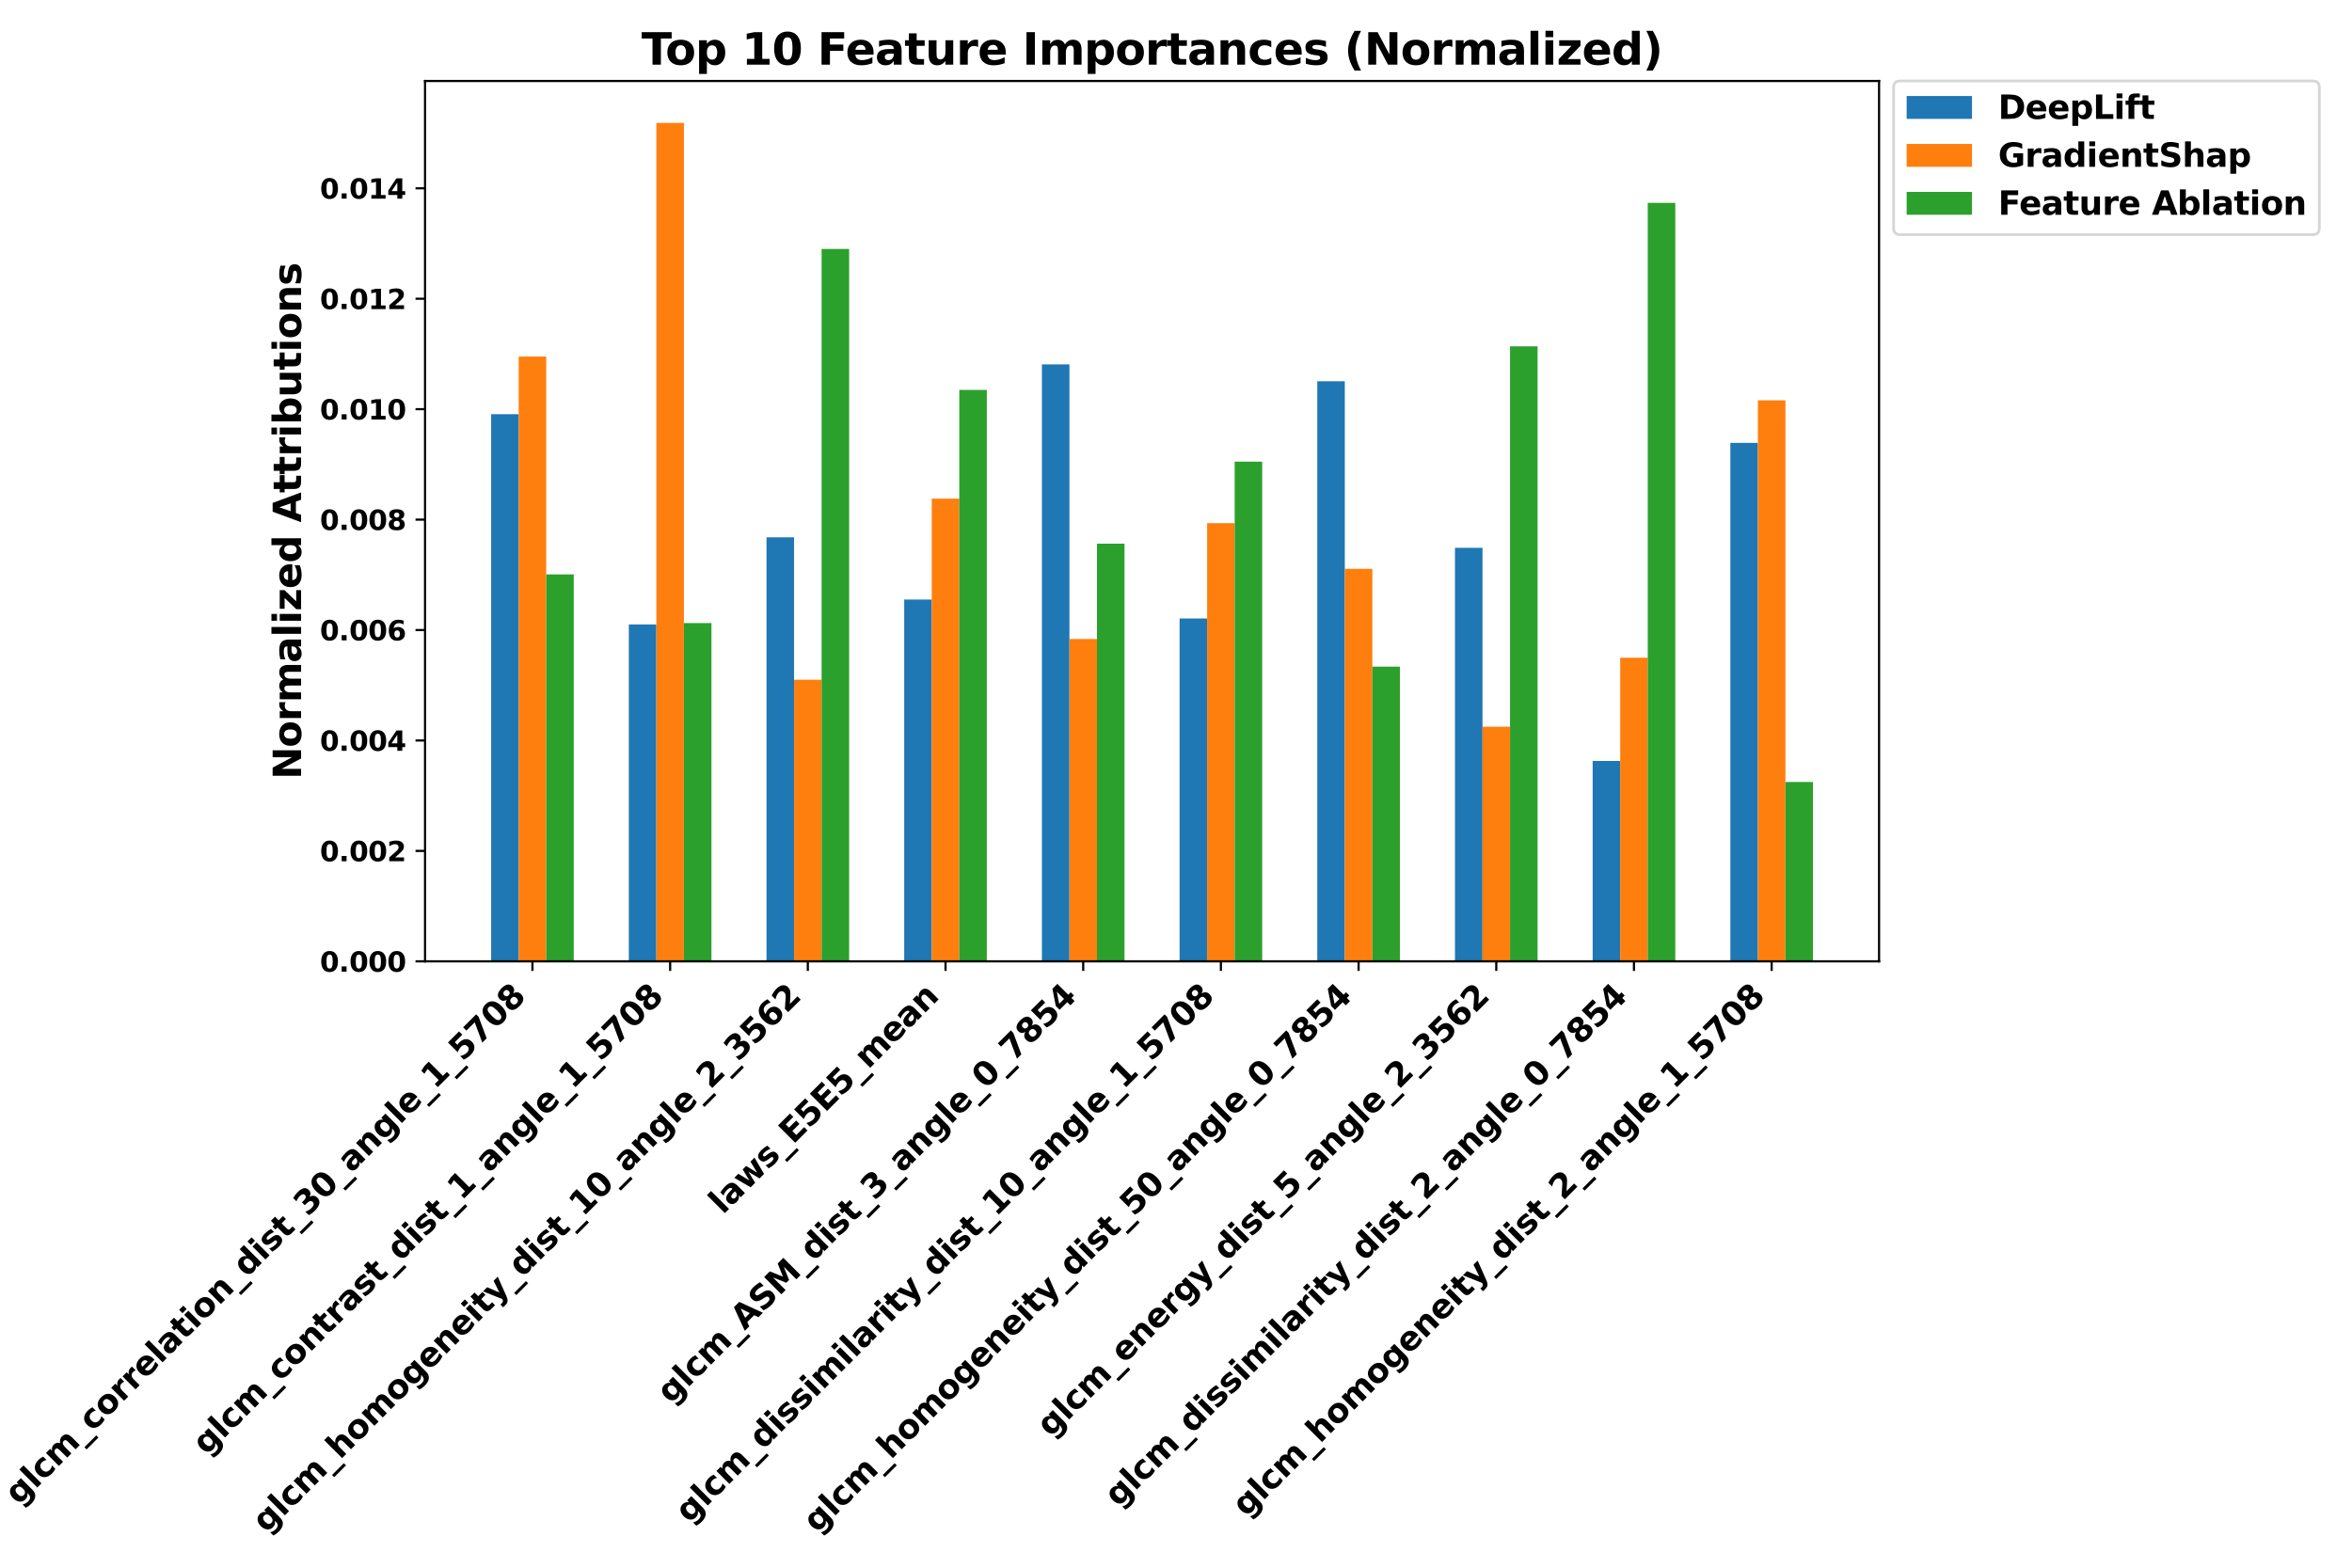<?xml version="1.0" encoding="utf-8" standalone="no"?>
<!DOCTYPE svg PUBLIC "-//W3C//DTD SVG 1.1//EN"
  "http://www.w3.org/Graphics/SVG/1.1/DTD/svg11.dtd">
<svg xmlns:xlink="http://www.w3.org/1999/xlink" width="864pt" height="576pt" viewBox="0 0 864 576" xmlns="http://www.w3.org/2000/svg" version="1.1">
 <defs>
  <style type="text/css">*{stroke-linejoin: round; stroke-linecap: butt}</style>
 </defs>
 <g id="figure_1">
  <g id="patch_1">
   <path d="M 0 576 
L 864 576 
L 864 0 
L 0 0 
z
" style="fill: #ffffff"/>
  </g>
  <g id="axes_1">
   <g id="patch_2">
    <path d="M 156.142 353.217 
L 690.264 353.217 
L 690.264 29.76 
L 156.142 29.76 
z
" style="fill: #ffffff"/>
   </g>
   <g id="patch_3">
    <path d="M 180.42 353.217 
L 190.536 353.217 
L 190.536 152.181 
L 180.42 152.181 
z
" clip-path="url(#pb705dcd8d3)" style="fill: #1f77b4"/>
   </g>
   <g id="patch_4">
    <path d="M 231 353.217 
L 241.116 353.217 
L 241.116 229.436 
L 231 229.436 
z
" clip-path="url(#pb705dcd8d3)" style="fill: #1f77b4"/>
   </g>
   <g id="patch_5">
    <path d="M 281.58 353.217 
L 291.696 353.217 
L 291.696 197.437 
L 281.58 197.437 
z
" clip-path="url(#pb705dcd8d3)" style="fill: #1f77b4"/>
   </g>
   <g id="patch_6">
    <path d="M 332.159 353.217 
L 342.275 353.217 
L 342.275 220.284 
L 332.159 220.284 
z
" clip-path="url(#pb705dcd8d3)" style="fill: #1f77b4"/>
   </g>
   <g id="patch_7">
    <path d="M 382.739 353.217 
L 392.855 353.217 
L 392.855 133.883 
L 382.739 133.883 
z
" clip-path="url(#pb705dcd8d3)" style="fill: #1f77b4"/>
   </g>
   <g id="patch_8">
    <path d="M 433.319 353.217 
L 443.435 353.217 
L 443.435 227.244 
L 433.319 227.244 
z
" clip-path="url(#pb705dcd8d3)" style="fill: #1f77b4"/>
   </g>
   <g id="patch_9">
    <path d="M 483.899 353.217 
L 494.015 353.217 
L 494.015 140.085 
L 483.899 140.085 
z
" clip-path="url(#pb705dcd8d3)" style="fill: #1f77b4"/>
   </g>
   <g id="patch_10">
    <path d="M 534.478 353.217 
L 544.594 353.217 
L 544.594 201.277 
L 534.478 201.277 
z
" clip-path="url(#pb705dcd8d3)" style="fill: #1f77b4"/>
   </g>
   <g id="patch_11">
    <path d="M 585.058 353.217 
L 595.174 353.217 
L 595.174 279.581 
L 585.058 279.581 
z
" clip-path="url(#pb705dcd8d3)" style="fill: #1f77b4"/>
   </g>
   <g id="patch_12">
    <path d="M 635.638 353.217 
L 645.754 353.217 
L 645.754 162.742 
L 635.638 162.742 
z
" clip-path="url(#pb705dcd8d3)" style="fill: #1f77b4"/>
   </g>
   <g id="patch_13">
    <path d="M 190.536 353.217 
L 200.652 353.217 
L 200.652 131.007 
L 190.536 131.007 
z
" clip-path="url(#pb705dcd8d3)" style="fill: #ff7f0e"/>
   </g>
   <g id="patch_14">
    <path d="M 241.116 353.217 
L 251.232 353.217 
L 251.232 45.163 
L 241.116 45.163 
z
" clip-path="url(#pb705dcd8d3)" style="fill: #ff7f0e"/>
   </g>
   <g id="patch_15">
    <path d="M 291.696 353.217 
L 301.811 353.217 
L 301.811 249.746 
L 291.696 249.746 
z
" clip-path="url(#pb705dcd8d3)" style="fill: #ff7f0e"/>
   </g>
   <g id="patch_16">
    <path d="M 342.275 353.217 
L 352.391 353.217 
L 352.391 183.211 
L 342.275 183.211 
z
" clip-path="url(#pb705dcd8d3)" style="fill: #ff7f0e"/>
   </g>
   <g id="patch_17">
    <path d="M 392.855 353.217 
L 402.971 353.217 
L 402.971 234.777 
L 392.855 234.777 
z
" clip-path="url(#pb705dcd8d3)" style="fill: #ff7f0e"/>
   </g>
   <g id="patch_18">
    <path d="M 443.435 353.217 
L 453.551 353.217 
L 453.551 192.233 
L 443.435 192.233 
z
" clip-path="url(#pb705dcd8d3)" style="fill: #ff7f0e"/>
   </g>
   <g id="patch_19">
    <path d="M 494.015 353.217 
L 504.13 353.217 
L 504.13 208.988 
L 494.015 208.988 
z
" clip-path="url(#pb705dcd8d3)" style="fill: #ff7f0e"/>
   </g>
   <g id="patch_20">
    <path d="M 544.594 353.217 
L 554.71 353.217 
L 554.71 267.002 
L 544.594 267.002 
z
" clip-path="url(#pb705dcd8d3)" style="fill: #ff7f0e"/>
   </g>
   <g id="patch_21">
    <path d="M 595.174 353.217 
L 605.29 353.217 
L 605.29 241.664 
L 595.174 241.664 
z
" clip-path="url(#pb705dcd8d3)" style="fill: #ff7f0e"/>
   </g>
   <g id="patch_22">
    <path d="M 645.754 353.217 
L 655.87 353.217 
L 655.87 147.092 
L 645.754 147.092 
z
" clip-path="url(#pb705dcd8d3)" style="fill: #ff7f0e"/>
   </g>
   <g id="patch_23">
    <path d="M 200.652 353.217 
L 210.768 353.217 
L 210.768 211.047 
L 200.652 211.047 
z
" clip-path="url(#pb705dcd8d3)" style="fill: #2ca02c"/>
   </g>
   <g id="patch_24">
    <path d="M 251.232 353.217 
L 261.348 353.217 
L 261.348 228.936 
L 251.232 228.936 
z
" clip-path="url(#pb705dcd8d3)" style="fill: #2ca02c"/>
   </g>
   <g id="patch_25">
    <path d="M 301.811 353.217 
L 311.927 353.217 
L 311.927 91.474 
L 301.811 91.474 
z
" clip-path="url(#pb705dcd8d3)" style="fill: #2ca02c"/>
   </g>
   <g id="patch_26">
    <path d="M 352.391 353.217 
L 362.507 353.217 
L 362.507 143.258 
L 352.391 143.258 
z
" clip-path="url(#pb705dcd8d3)" style="fill: #2ca02c"/>
   </g>
   <g id="patch_27">
    <path d="M 402.971 353.217 
L 413.087 353.217 
L 413.087 199.749 
L 402.971 199.749 
z
" clip-path="url(#pb705dcd8d3)" style="fill: #2ca02c"/>
   </g>
   <g id="patch_28">
    <path d="M 453.551 353.217 
L 463.667 353.217 
L 463.667 169.621 
L 453.551 169.621 
z
" clip-path="url(#pb705dcd8d3)" style="fill: #2ca02c"/>
   </g>
   <g id="patch_29">
    <path d="M 504.13 353.217 
L 514.246 353.217 
L 514.246 244.942 
L 504.13 244.942 
z
" clip-path="url(#pb705dcd8d3)" style="fill: #2ca02c"/>
   </g>
   <g id="patch_30">
    <path d="M 554.71 353.217 
L 564.826 353.217 
L 564.826 127.252 
L 554.71 127.252 
z
" clip-path="url(#pb705dcd8d3)" style="fill: #2ca02c"/>
   </g>
   <g id="patch_31">
    <path d="M 605.29 353.217 
L 615.406 353.217 
L 615.406 74.527 
L 605.29 74.527 
z
" clip-path="url(#pb705dcd8d3)" style="fill: #2ca02c"/>
   </g>
   <g id="patch_32">
    <path d="M 655.87 353.217 
L 665.986 353.217 
L 665.986 287.31 
L 655.87 287.31 
z
" clip-path="url(#pb705dcd8d3)" style="fill: #2ca02c"/>
   </g>
   <g id="matplotlib.axis_1">
    <g id="xtick_1">
     <g id="line2d_1">
      <defs>
       <path id="m99827d4532" d="M 0 0 
L 0 3.5 
" style="stroke: #000000; stroke-width: 0.8"/>
      </defs>
      <g>
       <use xlink:href="#m99827d4532" x="195.594" y="353.217" style="stroke: #000000; stroke-width: 0.8"/>
      </g>
     </g>
     <g id="text_1">
      <!-- glcm_correlation_dist_30_angle_1_5708 -->
      <g transform="translate(6.909 553.348) rotate(-45) scale(0.12 -0.12)">
       <defs>
        <path id="DejaVuSans-Bold-67" d="M 2919 594 
Q 2688 288 2409 144 
Q 2131 0 1766 0 
Q 1125 0 706 504 
Q 288 1009 288 1791 
Q 288 2575 706 3076 
Q 1125 3578 1766 3578 
Q 2131 3578 2409 3434 
Q 2688 3291 2919 2981 
L 2919 3500 
L 4044 3500 
L 4044 353 
Q 4044 -491 3511 -936 
Q 2978 -1381 1966 -1381 
Q 1638 -1381 1331 -1331 
Q 1025 -1281 716 -1178 
L 716 -306 
Q 1009 -475 1290 -558 
Q 1572 -641 1856 -641 
Q 2406 -641 2662 -400 
Q 2919 -159 2919 353 
L 2919 594 
z
M 2181 2772 
Q 1834 2772 1640 2515 
Q 1447 2259 1447 1791 
Q 1447 1309 1634 1061 
Q 1822 813 2181 813 
Q 2531 813 2725 1069 
Q 2919 1325 2919 1791 
Q 2919 2259 2725 2515 
Q 2531 2772 2181 2772 
z
" transform="scale(0.016)"/>
        <path id="DejaVuSans-Bold-6c" d="M 538 4863 
L 1656 4863 
L 1656 0 
L 538 0 
L 538 4863 
z
" transform="scale(0.016)"/>
        <path id="DejaVuSans-Bold-63" d="M 3366 3391 
L 3366 2478 
Q 3138 2634 2908 2709 
Q 2678 2784 2431 2784 
Q 1963 2784 1702 2511 
Q 1441 2238 1441 1747 
Q 1441 1256 1702 982 
Q 1963 709 2431 709 
Q 2694 709 2930 787 
Q 3166 866 3366 1019 
L 3366 103 
Q 3103 6 2833 -42 
Q 2563 -91 2291 -91 
Q 1344 -91 809 395 
Q 275 881 275 1747 
Q 275 2613 809 3098 
Q 1344 3584 2291 3584 
Q 2566 3584 2833 3536 
Q 3100 3488 3366 3391 
z
" transform="scale(0.016)"/>
        <path id="DejaVuSans-Bold-6d" d="M 3781 2919 
Q 3994 3244 4286 3414 
Q 4578 3584 4928 3584 
Q 5531 3584 5847 3212 
Q 6163 2841 6163 2131 
L 6163 0 
L 5038 0 
L 5038 1825 
Q 5041 1866 5042 1909 
Q 5044 1953 5044 2034 
Q 5044 2406 4934 2573 
Q 4825 2741 4581 2741 
Q 4263 2741 4089 2478 
Q 3916 2216 3909 1719 
L 3909 0 
L 2784 0 
L 2784 1825 
Q 2784 2406 2684 2573 
Q 2584 2741 2328 2741 
Q 2006 2741 1831 2477 
Q 1656 2213 1656 1722 
L 1656 0 
L 531 0 
L 531 3500 
L 1656 3500 
L 1656 2988 
Q 1863 3284 2130 3434 
Q 2397 3584 2719 3584 
Q 3081 3584 3359 3409 
Q 3638 3234 3781 2919 
z
" transform="scale(0.016)"/>
        <path id="DejaVuSans-Bold-5f" d="M 3200 -916 
L 3200 -1509 
L 0 -1509 
L 0 -916 
L 3200 -916 
z
" transform="scale(0.016)"/>
        <path id="DejaVuSans-Bold-6f" d="M 2203 2784 
Q 1831 2784 1636 2517 
Q 1441 2250 1441 1747 
Q 1441 1244 1636 976 
Q 1831 709 2203 709 
Q 2569 709 2762 976 
Q 2956 1244 2956 1747 
Q 2956 2250 2762 2517 
Q 2569 2784 2203 2784 
z
M 2203 3584 
Q 3106 3584 3614 3096 
Q 4122 2609 4122 1747 
Q 4122 884 3614 396 
Q 3106 -91 2203 -91 
Q 1297 -91 786 396 
Q 275 884 275 1747 
Q 275 2609 786 3096 
Q 1297 3584 2203 3584 
z
" transform="scale(0.016)"/>
        <path id="DejaVuSans-Bold-72" d="M 3138 2547 
Q 2991 2616 2845 2648 
Q 2700 2681 2553 2681 
Q 2122 2681 1889 2404 
Q 1656 2128 1656 1613 
L 1656 0 
L 538 0 
L 538 3500 
L 1656 3500 
L 1656 2925 
Q 1872 3269 2151 3426 
Q 2431 3584 2822 3584 
Q 2878 3584 2943 3579 
Q 3009 3575 3134 3559 
L 3138 2547 
z
" transform="scale(0.016)"/>
        <path id="DejaVuSans-Bold-65" d="M 4031 1759 
L 4031 1441 
L 1416 1441 
Q 1456 1047 1700 850 
Q 1944 653 2381 653 
Q 2734 653 3104 758 
Q 3475 863 3866 1075 
L 3866 213 
Q 3469 63 3072 -14 
Q 2675 -91 2278 -91 
Q 1328 -91 801 392 
Q 275 875 275 1747 
Q 275 2603 792 3093 
Q 1309 3584 2216 3584 
Q 3041 3584 3536 3087 
Q 4031 2591 4031 1759 
z
M 2881 2131 
Q 2881 2450 2695 2645 
Q 2509 2841 2209 2841 
Q 1884 2841 1681 2658 
Q 1478 2475 1428 2131 
L 2881 2131 
z
" transform="scale(0.016)"/>
        <path id="DejaVuSans-Bold-61" d="M 2106 1575 
Q 1756 1575 1579 1456 
Q 1403 1338 1403 1106 
Q 1403 894 1545 773 
Q 1688 653 1941 653 
Q 2256 653 2472 879 
Q 2688 1106 2688 1447 
L 2688 1575 
L 2106 1575 
z
M 3816 1997 
L 3816 0 
L 2688 0 
L 2688 519 
Q 2463 200 2181 54 
Q 1900 -91 1497 -91 
Q 953 -91 614 226 
Q 275 544 275 1050 
Q 275 1666 698 1953 
Q 1122 2241 2028 2241 
L 2688 2241 
L 2688 2328 
Q 2688 2594 2478 2717 
Q 2269 2841 1825 2841 
Q 1466 2841 1156 2769 
Q 847 2697 581 2553 
L 581 3406 
Q 941 3494 1303 3539 
Q 1666 3584 2028 3584 
Q 2975 3584 3395 3211 
Q 3816 2838 3816 1997 
z
" transform="scale(0.016)"/>
        <path id="DejaVuSans-Bold-74" d="M 1759 4494 
L 1759 3500 
L 2913 3500 
L 2913 2700 
L 1759 2700 
L 1759 1216 
Q 1759 972 1856 886 
Q 1953 800 2241 800 
L 2816 800 
L 2816 0 
L 1856 0 
Q 1194 0 917 276 
Q 641 553 641 1216 
L 641 2700 
L 84 2700 
L 84 3500 
L 641 3500 
L 641 4494 
L 1759 4494 
z
" transform="scale(0.016)"/>
        <path id="DejaVuSans-Bold-69" d="M 538 3500 
L 1656 3500 
L 1656 0 
L 538 0 
L 538 3500 
z
M 538 4863 
L 1656 4863 
L 1656 3950 
L 538 3950 
L 538 4863 
z
" transform="scale(0.016)"/>
        <path id="DejaVuSans-Bold-6e" d="M 4056 2131 
L 4056 0 
L 2931 0 
L 2931 347 
L 2931 1631 
Q 2931 2084 2911 2256 
Q 2891 2428 2841 2509 
Q 2775 2619 2662 2680 
Q 2550 2741 2406 2741 
Q 2056 2741 1856 2470 
Q 1656 2200 1656 1722 
L 1656 0 
L 538 0 
L 538 3500 
L 1656 3500 
L 1656 2988 
Q 1909 3294 2193 3439 
Q 2478 3584 2822 3584 
Q 3428 3584 3742 3212 
Q 4056 2841 4056 2131 
z
" transform="scale(0.016)"/>
        <path id="DejaVuSans-Bold-64" d="M 2919 2988 
L 2919 4863 
L 4044 4863 
L 4044 0 
L 2919 0 
L 2919 506 
Q 2688 197 2409 53 
Q 2131 -91 1766 -91 
Q 1119 -91 703 423 
Q 288 938 288 1747 
Q 288 2556 703 3070 
Q 1119 3584 1766 3584 
Q 2128 3584 2408 3439 
Q 2688 3294 2919 2988 
z
M 2181 722 
Q 2541 722 2730 984 
Q 2919 1247 2919 1747 
Q 2919 2247 2730 2509 
Q 2541 2772 2181 2772 
Q 1825 2772 1636 2509 
Q 1447 2247 1447 1747 
Q 1447 1247 1636 984 
Q 1825 722 2181 722 
z
" transform="scale(0.016)"/>
        <path id="DejaVuSans-Bold-73" d="M 3272 3391 
L 3272 2541 
Q 2913 2691 2578 2766 
Q 2244 2841 1947 2841 
Q 1628 2841 1473 2761 
Q 1319 2681 1319 2516 
Q 1319 2381 1436 2309 
Q 1553 2238 1856 2203 
L 2053 2175 
Q 2913 2066 3209 1816 
Q 3506 1566 3506 1031 
Q 3506 472 3093 190 
Q 2681 -91 1863 -91 
Q 1516 -91 1145 -36 
Q 775 19 384 128 
L 384 978 
Q 719 816 1070 734 
Q 1422 653 1784 653 
Q 2113 653 2278 743 
Q 2444 834 2444 1013 
Q 2444 1163 2330 1236 
Q 2216 1309 1875 1350 
L 1678 1375 
Q 931 1469 631 1722 
Q 331 1975 331 2491 
Q 331 3047 712 3315 
Q 1094 3584 1881 3584 
Q 2191 3584 2531 3537 
Q 2872 3491 3272 3391 
z
" transform="scale(0.016)"/>
        <path id="DejaVuSans-Bold-33" d="M 2981 2516 
Q 3453 2394 3698 2092 
Q 3944 1791 3944 1325 
Q 3944 631 3412 270 
Q 2881 -91 1863 -91 
Q 1503 -91 1142 -33 
Q 781 25 428 141 
L 428 1069 
Q 766 900 1098 814 
Q 1431 728 1753 728 
Q 2231 728 2486 893 
Q 2741 1059 2741 1369 
Q 2741 1688 2480 1852 
Q 2219 2016 1709 2016 
L 1228 2016 
L 1228 2791 
L 1734 2791 
Q 2188 2791 2409 2933 
Q 2631 3075 2631 3366 
Q 2631 3634 2415 3781 
Q 2200 3928 1806 3928 
Q 1516 3928 1219 3862 
Q 922 3797 628 3669 
L 628 4550 
Q 984 4650 1334 4700 
Q 1684 4750 2022 4750 
Q 2931 4750 3382 4451 
Q 3834 4153 3834 3553 
Q 3834 3144 3618 2883 
Q 3403 2622 2981 2516 
z
" transform="scale(0.016)"/>
        <path id="DejaVuSans-Bold-30" d="M 2944 2338 
Q 2944 3213 2780 3570 
Q 2616 3928 2228 3928 
Q 1841 3928 1675 3570 
Q 1509 3213 1509 2338 
Q 1509 1453 1675 1090 
Q 1841 728 2228 728 
Q 2613 728 2778 1090 
Q 2944 1453 2944 2338 
z
M 4147 2328 
Q 4147 1169 3647 539 
Q 3147 -91 2228 -91 
Q 1306 -91 806 539 
Q 306 1169 306 2328 
Q 306 3491 806 4120 
Q 1306 4750 2228 4750 
Q 3147 4750 3647 4120 
Q 4147 3491 4147 2328 
z
" transform="scale(0.016)"/>
        <path id="DejaVuSans-Bold-31" d="M 750 831 
L 1813 831 
L 1813 3847 
L 722 3622 
L 722 4441 
L 1806 4666 
L 2950 4666 
L 2950 831 
L 4013 831 
L 4013 0 
L 750 0 
L 750 831 
z
" transform="scale(0.016)"/>
        <path id="DejaVuSans-Bold-35" d="M 678 4666 
L 3669 4666 
L 3669 3781 
L 1638 3781 
L 1638 3059 
Q 1775 3097 1914 3117 
Q 2053 3138 2203 3138 
Q 3056 3138 3531 2711 
Q 4006 2284 4006 1522 
Q 4006 766 3489 337 
Q 2972 -91 2053 -91 
Q 1656 -91 1267 -14 
Q 878 63 494 219 
L 494 1166 
Q 875 947 1217 837 
Q 1559 728 1863 728 
Q 2300 728 2551 942 
Q 2803 1156 2803 1522 
Q 2803 1891 2551 2103 
Q 2300 2316 1863 2316 
Q 1603 2316 1309 2248 
Q 1016 2181 678 2041 
L 678 4666 
z
" transform="scale(0.016)"/>
        <path id="DejaVuSans-Bold-37" d="M 428 4666 
L 3944 4666 
L 3944 3988 
L 2125 0 
L 953 0 
L 2675 3781 
L 428 3781 
L 428 4666 
z
" transform="scale(0.016)"/>
        <path id="DejaVuSans-Bold-38" d="M 2228 2088 
Q 1891 2088 1709 1903 
Q 1528 1719 1528 1375 
Q 1528 1031 1709 848 
Q 1891 666 2228 666 
Q 2563 666 2741 848 
Q 2919 1031 2919 1375 
Q 2919 1722 2741 1905 
Q 2563 2088 2228 2088 
z
M 1350 2484 
Q 925 2613 709 2878 
Q 494 3144 494 3541 
Q 494 4131 934 4440 
Q 1375 4750 2228 4750 
Q 3075 4750 3515 4442 
Q 3956 4134 3956 3541 
Q 3956 3144 3739 2878 
Q 3522 2613 3097 2484 
Q 3572 2353 3814 2058 
Q 4056 1763 4056 1313 
Q 4056 619 3595 264 
Q 3134 -91 2228 -91 
Q 1319 -91 855 264 
Q 391 619 391 1313 
Q 391 1763 633 2058 
Q 875 2353 1350 2484 
z
M 1631 3419 
Q 1631 3141 1786 2991 
Q 1941 2841 2228 2841 
Q 2509 2841 2662 2991 
Q 2816 3141 2816 3419 
Q 2816 3697 2662 3845 
Q 2509 3994 2228 3994 
Q 1941 3994 1786 3844 
Q 1631 3694 1631 3419 
z
" transform="scale(0.016)"/>
       </defs>
       <use xlink:href="#DejaVuSans-Bold-67"/>
       <use xlink:href="#DejaVuSans-Bold-6c" transform="translate(71.582 0)"/>
       <use xlink:href="#DejaVuSans-Bold-63" transform="translate(105.859 0)"/>
       <use xlink:href="#DejaVuSans-Bold-6d" transform="translate(165.137 0)"/>
       <use xlink:href="#DejaVuSans-Bold-5f" transform="translate(269.336 0)"/>
       <use xlink:href="#DejaVuSans-Bold-63" transform="translate(319.336 0)"/>
       <use xlink:href="#DejaVuSans-Bold-6f" transform="translate(378.613 0)"/>
       <use xlink:href="#DejaVuSans-Bold-72" transform="translate(447.314 0)"/>
       <use xlink:href="#DejaVuSans-Bold-72" transform="translate(496.631 0)"/>
       <use xlink:href="#DejaVuSans-Bold-65" transform="translate(545.947 0)"/>
       <use xlink:href="#DejaVuSans-Bold-6c" transform="translate(613.77 0)"/>
       <use xlink:href="#DejaVuSans-Bold-61" transform="translate(648.047 0)"/>
       <use xlink:href="#DejaVuSans-Bold-74" transform="translate(715.527 0)"/>
       <use xlink:href="#DejaVuSans-Bold-69" transform="translate(763.33 0)"/>
       <use xlink:href="#DejaVuSans-Bold-6f" transform="translate(797.607 0)"/>
       <use xlink:href="#DejaVuSans-Bold-6e" transform="translate(866.309 0)"/>
       <use xlink:href="#DejaVuSans-Bold-5f" transform="translate(937.5 0)"/>
       <use xlink:href="#DejaVuSans-Bold-64" transform="translate(987.5 0)"/>
       <use xlink:href="#DejaVuSans-Bold-69" transform="translate(1059.082 0)"/>
       <use xlink:href="#DejaVuSans-Bold-73" transform="translate(1093.359 0)"/>
       <use xlink:href="#DejaVuSans-Bold-74" transform="translate(1152.881 0)"/>
       <use xlink:href="#DejaVuSans-Bold-5f" transform="translate(1200.684 0)"/>
       <use xlink:href="#DejaVuSans-Bold-33" transform="translate(1250.684 0)"/>
       <use xlink:href="#DejaVuSans-Bold-30" transform="translate(1320.264 0)"/>
       <use xlink:href="#DejaVuSans-Bold-5f" transform="translate(1389.844 0)"/>
       <use xlink:href="#DejaVuSans-Bold-61" transform="translate(1439.844 0)"/>
       <use xlink:href="#DejaVuSans-Bold-6e" transform="translate(1507.324 0)"/>
       <use xlink:href="#DejaVuSans-Bold-67" transform="translate(1578.516 0)"/>
       <use xlink:href="#DejaVuSans-Bold-6c" transform="translate(1650.098 0)"/>
       <use xlink:href="#DejaVuSans-Bold-65" transform="translate(1684.375 0)"/>
       <use xlink:href="#DejaVuSans-Bold-5f" transform="translate(1752.197 0)"/>
       <use xlink:href="#DejaVuSans-Bold-31" transform="translate(1802.197 0)"/>
       <use xlink:href="#DejaVuSans-Bold-5f" transform="translate(1871.777 0)"/>
       <use xlink:href="#DejaVuSans-Bold-35" transform="translate(1921.777 0)"/>
       <use xlink:href="#DejaVuSans-Bold-37" transform="translate(1991.357 0)"/>
       <use xlink:href="#DejaVuSans-Bold-30" transform="translate(2060.938 0)"/>
       <use xlink:href="#DejaVuSans-Bold-38" transform="translate(2130.518 0)"/>
      </g>
     </g>
    </g>
    <g id="xtick_2">
     <g id="line2d_2">
      <g>
       <use xlink:href="#m99827d4532" x="246.174" y="353.217" style="stroke: #000000; stroke-width: 0.8"/>
      </g>
     </g>
     <g id="text_2">
      <!-- glcm_contrast_dist_1_angle_1_5708 -->
      <g transform="translate(75.874 534.963) rotate(-45) scale(0.12 -0.12)">
       <use xlink:href="#DejaVuSans-Bold-67"/>
       <use xlink:href="#DejaVuSans-Bold-6c" transform="translate(71.582 0)"/>
       <use xlink:href="#DejaVuSans-Bold-63" transform="translate(105.859 0)"/>
       <use xlink:href="#DejaVuSans-Bold-6d" transform="translate(165.137 0)"/>
       <use xlink:href="#DejaVuSans-Bold-5f" transform="translate(269.336 0)"/>
       <use xlink:href="#DejaVuSans-Bold-63" transform="translate(319.336 0)"/>
       <use xlink:href="#DejaVuSans-Bold-6f" transform="translate(378.613 0)"/>
       <use xlink:href="#DejaVuSans-Bold-6e" transform="translate(447.314 0)"/>
       <use xlink:href="#DejaVuSans-Bold-74" transform="translate(518.506 0)"/>
       <use xlink:href="#DejaVuSans-Bold-72" transform="translate(566.309 0)"/>
       <use xlink:href="#DejaVuSans-Bold-61" transform="translate(615.625 0)"/>
       <use xlink:href="#DejaVuSans-Bold-73" transform="translate(683.105 0)"/>
       <use xlink:href="#DejaVuSans-Bold-74" transform="translate(742.627 0)"/>
       <use xlink:href="#DejaVuSans-Bold-5f" transform="translate(790.43 0)"/>
       <use xlink:href="#DejaVuSans-Bold-64" transform="translate(840.43 0)"/>
       <use xlink:href="#DejaVuSans-Bold-69" transform="translate(912.012 0)"/>
       <use xlink:href="#DejaVuSans-Bold-73" transform="translate(946.289 0)"/>
       <use xlink:href="#DejaVuSans-Bold-74" transform="translate(1005.811 0)"/>
       <use xlink:href="#DejaVuSans-Bold-5f" transform="translate(1053.613 0)"/>
       <use xlink:href="#DejaVuSans-Bold-31" transform="translate(1103.613 0)"/>
       <use xlink:href="#DejaVuSans-Bold-5f" transform="translate(1173.193 0)"/>
       <use xlink:href="#DejaVuSans-Bold-61" transform="translate(1223.193 0)"/>
       <use xlink:href="#DejaVuSans-Bold-6e" transform="translate(1290.674 0)"/>
       <use xlink:href="#DejaVuSans-Bold-67" transform="translate(1361.865 0)"/>
       <use xlink:href="#DejaVuSans-Bold-6c" transform="translate(1433.447 0)"/>
       <use xlink:href="#DejaVuSans-Bold-65" transform="translate(1467.725 0)"/>
       <use xlink:href="#DejaVuSans-Bold-5f" transform="translate(1535.547 0)"/>
       <use xlink:href="#DejaVuSans-Bold-31" transform="translate(1585.547 0)"/>
       <use xlink:href="#DejaVuSans-Bold-5f" transform="translate(1655.127 0)"/>
       <use xlink:href="#DejaVuSans-Bold-35" transform="translate(1705.127 0)"/>
       <use xlink:href="#DejaVuSans-Bold-37" transform="translate(1774.707 0)"/>
       <use xlink:href="#DejaVuSans-Bold-30" transform="translate(1844.287 0)"/>
       <use xlink:href="#DejaVuSans-Bold-38" transform="translate(1913.867 0)"/>
      </g>
     </g>
    </g>
    <g id="xtick_3">
     <g id="line2d_3">
      <g>
       <use xlink:href="#m99827d4532" x="296.753" y="353.217" style="stroke: #000000; stroke-width: 0.8"/>
      </g>
     </g>
     <g id="text_3">
      <!-- glcm_homogeneity_dist_10_angle_2_3562 -->
      <g transform="translate(97.86 563.557) rotate(-45) scale(0.12 -0.12)">
       <defs>
        <path id="DejaVuSans-Bold-68" d="M 4056 2131 
L 4056 0 
L 2931 0 
L 2931 347 
L 2931 1625 
Q 2931 2084 2911 2256 
Q 2891 2428 2841 2509 
Q 2775 2619 2662 2680 
Q 2550 2741 2406 2741 
Q 2056 2741 1856 2470 
Q 1656 2200 1656 1722 
L 1656 0 
L 538 0 
L 538 4863 
L 1656 4863 
L 1656 2988 
Q 1909 3294 2193 3439 
Q 2478 3584 2822 3584 
Q 3428 3584 3742 3212 
Q 4056 2841 4056 2131 
z
" transform="scale(0.016)"/>
        <path id="DejaVuSans-Bold-79" d="M 78 3500 
L 1197 3500 
L 2138 1125 
L 2938 3500 
L 4056 3500 
L 2584 -331 
Q 2363 -916 2067 -1148 
Q 1772 -1381 1288 -1381 
L 641 -1381 
L 641 -647 
L 991 -647 
Q 1275 -647 1404 -556 
Q 1534 -466 1606 -231 
L 1638 -134 
L 78 3500 
z
" transform="scale(0.016)"/>
        <path id="DejaVuSans-Bold-32" d="M 1844 884 
L 3897 884 
L 3897 0 
L 506 0 
L 506 884 
L 2209 2388 
Q 2438 2594 2547 2791 
Q 2656 2988 2656 3200 
Q 2656 3528 2436 3728 
Q 2216 3928 1850 3928 
Q 1569 3928 1234 3808 
Q 900 3688 519 3450 
L 519 4475 
Q 925 4609 1322 4679 
Q 1719 4750 2100 4750 
Q 2938 4750 3402 4381 
Q 3866 4013 3866 3353 
Q 3866 2972 3669 2642 
Q 3472 2313 2841 1759 
L 1844 884 
z
" transform="scale(0.016)"/>
        <path id="DejaVuSans-Bold-36" d="M 2316 2303 
Q 2000 2303 1842 2098 
Q 1684 1894 1684 1484 
Q 1684 1075 1842 870 
Q 2000 666 2316 666 
Q 2634 666 2792 870 
Q 2950 1075 2950 1484 
Q 2950 1894 2792 2098 
Q 2634 2303 2316 2303 
z
M 3803 4544 
L 3803 3681 
Q 3506 3822 3243 3889 
Q 2981 3956 2731 3956 
Q 2194 3956 1894 3657 
Q 1594 3359 1544 2772 
Q 1750 2925 1990 3001 
Q 2231 3078 2516 3078 
Q 3231 3078 3670 2659 
Q 4109 2241 4109 1563 
Q 4109 813 3618 361 
Q 3128 -91 2303 -91 
Q 1394 -91 895 523 
Q 397 1138 397 2266 
Q 397 3422 980 4083 
Q 1563 4744 2578 4744 
Q 2900 4744 3203 4694 
Q 3506 4644 3803 4544 
z
" transform="scale(0.016)"/>
       </defs>
       <use xlink:href="#DejaVuSans-Bold-67"/>
       <use xlink:href="#DejaVuSans-Bold-6c" transform="translate(71.582 0)"/>
       <use xlink:href="#DejaVuSans-Bold-63" transform="translate(105.859 0)"/>
       <use xlink:href="#DejaVuSans-Bold-6d" transform="translate(165.137 0)"/>
       <use xlink:href="#DejaVuSans-Bold-5f" transform="translate(269.336 0)"/>
       <use xlink:href="#DejaVuSans-Bold-68" transform="translate(319.336 0)"/>
       <use xlink:href="#DejaVuSans-Bold-6f" transform="translate(390.527 0)"/>
       <use xlink:href="#DejaVuSans-Bold-6d" transform="translate(459.229 0)"/>
       <use xlink:href="#DejaVuSans-Bold-6f" transform="translate(563.428 0)"/>
       <use xlink:href="#DejaVuSans-Bold-67" transform="translate(632.129 0)"/>
       <use xlink:href="#DejaVuSans-Bold-65" transform="translate(703.711 0)"/>
       <use xlink:href="#DejaVuSans-Bold-6e" transform="translate(771.533 0)"/>
       <use xlink:href="#DejaVuSans-Bold-65" transform="translate(842.725 0)"/>
       <use xlink:href="#DejaVuSans-Bold-69" transform="translate(910.547 0)"/>
       <use xlink:href="#DejaVuSans-Bold-74" transform="translate(944.824 0)"/>
       <use xlink:href="#DejaVuSans-Bold-79" transform="translate(992.627 0)"/>
       <use xlink:href="#DejaVuSans-Bold-5f" transform="translate(1057.812 0)"/>
       <use xlink:href="#DejaVuSans-Bold-64" transform="translate(1107.812 0)"/>
       <use xlink:href="#DejaVuSans-Bold-69" transform="translate(1179.395 0)"/>
       <use xlink:href="#DejaVuSans-Bold-73" transform="translate(1213.672 0)"/>
       <use xlink:href="#DejaVuSans-Bold-74" transform="translate(1273.193 0)"/>
       <use xlink:href="#DejaVuSans-Bold-5f" transform="translate(1320.996 0)"/>
       <use xlink:href="#DejaVuSans-Bold-31" transform="translate(1370.996 0)"/>
       <use xlink:href="#DejaVuSans-Bold-30" transform="translate(1440.576 0)"/>
       <use xlink:href="#DejaVuSans-Bold-5f" transform="translate(1510.156 0)"/>
       <use xlink:href="#DejaVuSans-Bold-61" transform="translate(1560.156 0)"/>
       <use xlink:href="#DejaVuSans-Bold-6e" transform="translate(1627.637 0)"/>
       <use xlink:href="#DejaVuSans-Bold-67" transform="translate(1698.828 0)"/>
       <use xlink:href="#DejaVuSans-Bold-6c" transform="translate(1770.41 0)"/>
       <use xlink:href="#DejaVuSans-Bold-65" transform="translate(1804.688 0)"/>
       <use xlink:href="#DejaVuSans-Bold-5f" transform="translate(1872.51 0)"/>
       <use xlink:href="#DejaVuSans-Bold-32" transform="translate(1922.51 0)"/>
       <use xlink:href="#DejaVuSans-Bold-5f" transform="translate(1992.09 0)"/>
       <use xlink:href="#DejaVuSans-Bold-33" transform="translate(2042.09 0)"/>
       <use xlink:href="#DejaVuSans-Bold-35" transform="translate(2111.67 0)"/>
       <use xlink:href="#DejaVuSans-Bold-36" transform="translate(2181.25 0)"/>
       <use xlink:href="#DejaVuSans-Bold-32" transform="translate(2250.83 0)"/>
      </g>
     </g>
    </g>
    <g id="xtick_4">
     <g id="line2d_4">
      <g>
       <use xlink:href="#m99827d4532" x="347.333" y="353.217" style="stroke: #000000; stroke-width: 0.8"/>
      </g>
     </g>
     <g id="text_4">
      <!-- laws_E5E5_mean -->
      <g transform="translate(265.558 446.439) rotate(-45) scale(0.12 -0.12)">
       <defs>
        <path id="DejaVuSans-Bold-77" d="M 225 3500 
L 1313 3500 
L 1900 1088 
L 2491 3500 
L 3425 3500 
L 4013 1113 
L 4603 3500 
L 5691 3500 
L 4769 0 
L 3547 0 
L 2956 2406 
L 2369 0 
L 1147 0 
L 225 3500 
z
" transform="scale(0.016)"/>
        <path id="DejaVuSans-Bold-45" d="M 588 4666 
L 3834 4666 
L 3834 3756 
L 1791 3756 
L 1791 2888 
L 3713 2888 
L 3713 1978 
L 1791 1978 
L 1791 909 
L 3903 909 
L 3903 0 
L 588 0 
L 588 4666 
z
" transform="scale(0.016)"/>
       </defs>
       <use xlink:href="#DejaVuSans-Bold-6c"/>
       <use xlink:href="#DejaVuSans-Bold-61" transform="translate(34.277 0)"/>
       <use xlink:href="#DejaVuSans-Bold-77" transform="translate(101.758 0)"/>
       <use xlink:href="#DejaVuSans-Bold-73" transform="translate(194.141 0)"/>
       <use xlink:href="#DejaVuSans-Bold-5f" transform="translate(253.662 0)"/>
       <use xlink:href="#DejaVuSans-Bold-45" transform="translate(303.662 0)"/>
       <use xlink:href="#DejaVuSans-Bold-35" transform="translate(371.973 0)"/>
       <use xlink:href="#DejaVuSans-Bold-45" transform="translate(441.553 0)"/>
       <use xlink:href="#DejaVuSans-Bold-35" transform="translate(509.863 0)"/>
       <use xlink:href="#DejaVuSans-Bold-5f" transform="translate(579.443 0)"/>
       <use xlink:href="#DejaVuSans-Bold-6d" transform="translate(629.443 0)"/>
       <use xlink:href="#DejaVuSans-Bold-65" transform="translate(733.643 0)"/>
       <use xlink:href="#DejaVuSans-Bold-61" transform="translate(801.465 0)"/>
       <use xlink:href="#DejaVuSans-Bold-6e" transform="translate(868.945 0)"/>
      </g>
     </g>
    </g>
    <g id="xtick_5">
     <g id="line2d_5">
      <g>
       <use xlink:href="#m99827d4532" x="397.913" y="353.217" style="stroke: #000000; stroke-width: 0.8"/>
      </g>
     </g>
     <g id="text_5">
      <!-- glcm_ASM_dist_3_angle_0_7854 -->
      <g transform="translate(246.464 516.113) rotate(-45) scale(0.12 -0.12)">
       <defs>
        <path id="DejaVuSans-Bold-41" d="M 3419 850 
L 1538 850 
L 1241 0 
L 31 0 
L 1759 4666 
L 3194 4666 
L 4922 0 
L 3713 0 
L 3419 850 
z
M 1838 1716 
L 3116 1716 
L 2478 3572 
L 1838 1716 
z
" transform="scale(0.016)"/>
        <path id="DejaVuSans-Bold-53" d="M 3834 4519 
L 3834 3531 
Q 3450 3703 3084 3790 
Q 2719 3878 2394 3878 
Q 1963 3878 1756 3759 
Q 1550 3641 1550 3391 
Q 1550 3203 1689 3098 
Q 1828 2994 2194 2919 
L 2706 2816 
Q 3484 2659 3812 2340 
Q 4141 2022 4141 1434 
Q 4141 663 3683 286 
Q 3225 -91 2284 -91 
Q 1841 -91 1394 -6 
Q 947 78 500 244 
L 500 1259 
Q 947 1022 1364 901 
Q 1781 781 2169 781 
Q 2563 781 2772 912 
Q 2981 1044 2981 1288 
Q 2981 1506 2839 1625 
Q 2697 1744 2272 1838 
L 1806 1941 
Q 1106 2091 782 2419 
Q 459 2747 459 3303 
Q 459 4000 909 4375 
Q 1359 4750 2203 4750 
Q 2588 4750 2994 4692 
Q 3400 4634 3834 4519 
z
" transform="scale(0.016)"/>
        <path id="DejaVuSans-Bold-4d" d="M 588 4666 
L 2119 4666 
L 3181 2169 
L 4250 4666 
L 5778 4666 
L 5778 0 
L 4641 0 
L 4641 3413 
L 3566 897 
L 2803 897 
L 1728 3413 
L 1728 0 
L 588 0 
L 588 4666 
z
" transform="scale(0.016)"/>
        <path id="DejaVuSans-Bold-34" d="M 2356 3675 
L 1038 1722 
L 2356 1722 
L 2356 3675 
z
M 2156 4666 
L 3494 4666 
L 3494 1722 
L 4159 1722 
L 4159 850 
L 3494 850 
L 3494 0 
L 2356 0 
L 2356 850 
L 288 850 
L 288 1881 
L 2156 4666 
z
" transform="scale(0.016)"/>
       </defs>
       <use xlink:href="#DejaVuSans-Bold-67"/>
       <use xlink:href="#DejaVuSans-Bold-6c" transform="translate(71.582 0)"/>
       <use xlink:href="#DejaVuSans-Bold-63" transform="translate(105.859 0)"/>
       <use xlink:href="#DejaVuSans-Bold-6d" transform="translate(165.137 0)"/>
       <use xlink:href="#DejaVuSans-Bold-5f" transform="translate(269.336 0)"/>
       <use xlink:href="#DejaVuSans-Bold-41" transform="translate(319.336 0)"/>
       <use xlink:href="#DejaVuSans-Bold-53" transform="translate(396.729 0)"/>
       <use xlink:href="#DejaVuSans-Bold-4d" transform="translate(468.75 0)"/>
       <use xlink:href="#DejaVuSans-Bold-5f" transform="translate(568.262 0)"/>
       <use xlink:href="#DejaVuSans-Bold-64" transform="translate(618.262 0)"/>
       <use xlink:href="#DejaVuSans-Bold-69" transform="translate(689.844 0)"/>
       <use xlink:href="#DejaVuSans-Bold-73" transform="translate(724.121 0)"/>
       <use xlink:href="#DejaVuSans-Bold-74" transform="translate(783.643 0)"/>
       <use xlink:href="#DejaVuSans-Bold-5f" transform="translate(831.445 0)"/>
       <use xlink:href="#DejaVuSans-Bold-33" transform="translate(881.445 0)"/>
       <use xlink:href="#DejaVuSans-Bold-5f" transform="translate(951.025 0)"/>
       <use xlink:href="#DejaVuSans-Bold-61" transform="translate(1001.025 0)"/>
       <use xlink:href="#DejaVuSans-Bold-6e" transform="translate(1068.506 0)"/>
       <use xlink:href="#DejaVuSans-Bold-67" transform="translate(1139.697 0)"/>
       <use xlink:href="#DejaVuSans-Bold-6c" transform="translate(1211.279 0)"/>
       <use xlink:href="#DejaVuSans-Bold-65" transform="translate(1245.557 0)"/>
       <use xlink:href="#DejaVuSans-Bold-5f" transform="translate(1313.379 0)"/>
       <use xlink:href="#DejaVuSans-Bold-30" transform="translate(1363.379 0)"/>
       <use xlink:href="#DejaVuSans-Bold-5f" transform="translate(1432.959 0)"/>
       <use xlink:href="#DejaVuSans-Bold-37" transform="translate(1482.959 0)"/>
       <use xlink:href="#DejaVuSans-Bold-38" transform="translate(1552.539 0)"/>
       <use xlink:href="#DejaVuSans-Bold-35" transform="translate(1622.119 0)"/>
       <use xlink:href="#DejaVuSans-Bold-34" transform="translate(1691.699 0)"/>
      </g>
     </g>
    </g>
    <g id="xtick_6">
     <g id="line2d_6">
      <g>
       <use xlink:href="#m99827d4532" x="448.493" y="353.217" style="stroke: #000000; stroke-width: 0.8"/>
      </g>
     </g>
     <g id="text_6">
      <!-- glcm_dissimilarity_dist_10_angle_1_5708 -->
      <g transform="translate(253.204 559.952) rotate(-45) scale(0.12 -0.12)">
       <use xlink:href="#DejaVuSans-Bold-67"/>
       <use xlink:href="#DejaVuSans-Bold-6c" transform="translate(71.582 0)"/>
       <use xlink:href="#DejaVuSans-Bold-63" transform="translate(105.859 0)"/>
       <use xlink:href="#DejaVuSans-Bold-6d" transform="translate(165.137 0)"/>
       <use xlink:href="#DejaVuSans-Bold-5f" transform="translate(269.336 0)"/>
       <use xlink:href="#DejaVuSans-Bold-64" transform="translate(319.336 0)"/>
       <use xlink:href="#DejaVuSans-Bold-69" transform="translate(390.918 0)"/>
       <use xlink:href="#DejaVuSans-Bold-73" transform="translate(425.195 0)"/>
       <use xlink:href="#DejaVuSans-Bold-73" transform="translate(484.717 0)"/>
       <use xlink:href="#DejaVuSans-Bold-69" transform="translate(544.238 0)"/>
       <use xlink:href="#DejaVuSans-Bold-6d" transform="translate(578.516 0)"/>
       <use xlink:href="#DejaVuSans-Bold-69" transform="translate(682.715 0)"/>
       <use xlink:href="#DejaVuSans-Bold-6c" transform="translate(716.992 0)"/>
       <use xlink:href="#DejaVuSans-Bold-61" transform="translate(751.27 0)"/>
       <use xlink:href="#DejaVuSans-Bold-72" transform="translate(818.75 0)"/>
       <use xlink:href="#DejaVuSans-Bold-69" transform="translate(868.066 0)"/>
       <use xlink:href="#DejaVuSans-Bold-74" transform="translate(902.344 0)"/>
       <use xlink:href="#DejaVuSans-Bold-79" transform="translate(950.146 0)"/>
       <use xlink:href="#DejaVuSans-Bold-5f" transform="translate(1015.332 0)"/>
       <use xlink:href="#DejaVuSans-Bold-64" transform="translate(1065.332 0)"/>
       <use xlink:href="#DejaVuSans-Bold-69" transform="translate(1136.914 0)"/>
       <use xlink:href="#DejaVuSans-Bold-73" transform="translate(1171.191 0)"/>
       <use xlink:href="#DejaVuSans-Bold-74" transform="translate(1230.713 0)"/>
       <use xlink:href="#DejaVuSans-Bold-5f" transform="translate(1278.516 0)"/>
       <use xlink:href="#DejaVuSans-Bold-31" transform="translate(1328.516 0)"/>
       <use xlink:href="#DejaVuSans-Bold-30" transform="translate(1398.096 0)"/>
       <use xlink:href="#DejaVuSans-Bold-5f" transform="translate(1467.676 0)"/>
       <use xlink:href="#DejaVuSans-Bold-61" transform="translate(1517.676 0)"/>
       <use xlink:href="#DejaVuSans-Bold-6e" transform="translate(1585.156 0)"/>
       <use xlink:href="#DejaVuSans-Bold-67" transform="translate(1656.348 0)"/>
       <use xlink:href="#DejaVuSans-Bold-6c" transform="translate(1727.93 0)"/>
       <use xlink:href="#DejaVuSans-Bold-65" transform="translate(1762.207 0)"/>
       <use xlink:href="#DejaVuSans-Bold-5f" transform="translate(1830.029 0)"/>
       <use xlink:href="#DejaVuSans-Bold-31" transform="translate(1880.029 0)"/>
       <use xlink:href="#DejaVuSans-Bold-5f" transform="translate(1949.609 0)"/>
       <use xlink:href="#DejaVuSans-Bold-35" transform="translate(1999.609 0)"/>
       <use xlink:href="#DejaVuSans-Bold-37" transform="translate(2069.189 0)"/>
       <use xlink:href="#DejaVuSans-Bold-30" transform="translate(2138.77 0)"/>
       <use xlink:href="#DejaVuSans-Bold-38" transform="translate(2208.35 0)"/>
      </g>
     </g>
    </g>
    <g id="xtick_7">
     <g id="line2d_7">
      <g>
       <use xlink:href="#m99827d4532" x="499.073" y="353.217" style="stroke: #000000; stroke-width: 0.8"/>
      </g>
     </g>
     <g id="text_7">
      <!-- glcm_homogeneity_dist_50_angle_0_7854 -->
      <g transform="translate(300.179 563.557) rotate(-45) scale(0.12 -0.12)">
       <use xlink:href="#DejaVuSans-Bold-67"/>
       <use xlink:href="#DejaVuSans-Bold-6c" transform="translate(71.582 0)"/>
       <use xlink:href="#DejaVuSans-Bold-63" transform="translate(105.859 0)"/>
       <use xlink:href="#DejaVuSans-Bold-6d" transform="translate(165.137 0)"/>
       <use xlink:href="#DejaVuSans-Bold-5f" transform="translate(269.336 0)"/>
       <use xlink:href="#DejaVuSans-Bold-68" transform="translate(319.336 0)"/>
       <use xlink:href="#DejaVuSans-Bold-6f" transform="translate(390.527 0)"/>
       <use xlink:href="#DejaVuSans-Bold-6d" transform="translate(459.229 0)"/>
       <use xlink:href="#DejaVuSans-Bold-6f" transform="translate(563.428 0)"/>
       <use xlink:href="#DejaVuSans-Bold-67" transform="translate(632.129 0)"/>
       <use xlink:href="#DejaVuSans-Bold-65" transform="translate(703.711 0)"/>
       <use xlink:href="#DejaVuSans-Bold-6e" transform="translate(771.533 0)"/>
       <use xlink:href="#DejaVuSans-Bold-65" transform="translate(842.725 0)"/>
       <use xlink:href="#DejaVuSans-Bold-69" transform="translate(910.547 0)"/>
       <use xlink:href="#DejaVuSans-Bold-74" transform="translate(944.824 0)"/>
       <use xlink:href="#DejaVuSans-Bold-79" transform="translate(992.627 0)"/>
       <use xlink:href="#DejaVuSans-Bold-5f" transform="translate(1057.812 0)"/>
       <use xlink:href="#DejaVuSans-Bold-64" transform="translate(1107.812 0)"/>
       <use xlink:href="#DejaVuSans-Bold-69" transform="translate(1179.395 0)"/>
       <use xlink:href="#DejaVuSans-Bold-73" transform="translate(1213.672 0)"/>
       <use xlink:href="#DejaVuSans-Bold-74" transform="translate(1273.193 0)"/>
       <use xlink:href="#DejaVuSans-Bold-5f" transform="translate(1320.996 0)"/>
       <use xlink:href="#DejaVuSans-Bold-35" transform="translate(1370.996 0)"/>
       <use xlink:href="#DejaVuSans-Bold-30" transform="translate(1440.576 0)"/>
       <use xlink:href="#DejaVuSans-Bold-5f" transform="translate(1510.156 0)"/>
       <use xlink:href="#DejaVuSans-Bold-61" transform="translate(1560.156 0)"/>
       <use xlink:href="#DejaVuSans-Bold-6e" transform="translate(1627.637 0)"/>
       <use xlink:href="#DejaVuSans-Bold-67" transform="translate(1698.828 0)"/>
       <use xlink:href="#DejaVuSans-Bold-6c" transform="translate(1770.41 0)"/>
       <use xlink:href="#DejaVuSans-Bold-65" transform="translate(1804.688 0)"/>
       <use xlink:href="#DejaVuSans-Bold-5f" transform="translate(1872.51 0)"/>
       <use xlink:href="#DejaVuSans-Bold-30" transform="translate(1922.51 0)"/>
       <use xlink:href="#DejaVuSans-Bold-5f" transform="translate(1992.09 0)"/>
       <use xlink:href="#DejaVuSans-Bold-37" transform="translate(2042.09 0)"/>
       <use xlink:href="#DejaVuSans-Bold-38" transform="translate(2111.67 0)"/>
       <use xlink:href="#DejaVuSans-Bold-35" transform="translate(2181.25 0)"/>
       <use xlink:href="#DejaVuSans-Bold-34" transform="translate(2250.83 0)"/>
      </g>
     </g>
    </g>
    <g id="xtick_8">
     <g id="line2d_8">
      <g>
       <use xlink:href="#m99827d4532" x="549.652" y="353.217" style="stroke: #000000; stroke-width: 0.8"/>
      </g>
     </g>
     <g id="text_8">
      <!-- glcm_energy_dist_5_angle_2_3562 -->
      <g transform="translate(385.984 528.331) rotate(-45) scale(0.12 -0.12)">
       <use xlink:href="#DejaVuSans-Bold-67"/>
       <use xlink:href="#DejaVuSans-Bold-6c" transform="translate(71.582 0)"/>
       <use xlink:href="#DejaVuSans-Bold-63" transform="translate(105.859 0)"/>
       <use xlink:href="#DejaVuSans-Bold-6d" transform="translate(165.137 0)"/>
       <use xlink:href="#DejaVuSans-Bold-5f" transform="translate(269.336 0)"/>
       <use xlink:href="#DejaVuSans-Bold-65" transform="translate(319.336 0)"/>
       <use xlink:href="#DejaVuSans-Bold-6e" transform="translate(387.158 0)"/>
       <use xlink:href="#DejaVuSans-Bold-65" transform="translate(458.35 0)"/>
       <use xlink:href="#DejaVuSans-Bold-72" transform="translate(526.172 0)"/>
       <use xlink:href="#DejaVuSans-Bold-67" transform="translate(575.488 0)"/>
       <use xlink:href="#DejaVuSans-Bold-79" transform="translate(647.07 0)"/>
       <use xlink:href="#DejaVuSans-Bold-5f" transform="translate(712.256 0)"/>
       <use xlink:href="#DejaVuSans-Bold-64" transform="translate(762.256 0)"/>
       <use xlink:href="#DejaVuSans-Bold-69" transform="translate(833.838 0)"/>
       <use xlink:href="#DejaVuSans-Bold-73" transform="translate(868.115 0)"/>
       <use xlink:href="#DejaVuSans-Bold-74" transform="translate(927.637 0)"/>
       <use xlink:href="#DejaVuSans-Bold-5f" transform="translate(975.439 0)"/>
       <use xlink:href="#DejaVuSans-Bold-35" transform="translate(1025.439 0)"/>
       <use xlink:href="#DejaVuSans-Bold-5f" transform="translate(1095.02 0)"/>
       <use xlink:href="#DejaVuSans-Bold-61" transform="translate(1145.02 0)"/>
       <use xlink:href="#DejaVuSans-Bold-6e" transform="translate(1212.5 0)"/>
       <use xlink:href="#DejaVuSans-Bold-67" transform="translate(1283.691 0)"/>
       <use xlink:href="#DejaVuSans-Bold-6c" transform="translate(1355.273 0)"/>
       <use xlink:href="#DejaVuSans-Bold-65" transform="translate(1389.551 0)"/>
       <use xlink:href="#DejaVuSans-Bold-5f" transform="translate(1457.373 0)"/>
       <use xlink:href="#DejaVuSans-Bold-32" transform="translate(1507.373 0)"/>
       <use xlink:href="#DejaVuSans-Bold-5f" transform="translate(1576.953 0)"/>
       <use xlink:href="#DejaVuSans-Bold-33" transform="translate(1626.953 0)"/>
       <use xlink:href="#DejaVuSans-Bold-35" transform="translate(1696.533 0)"/>
       <use xlink:href="#DejaVuSans-Bold-36" transform="translate(1766.113 0)"/>
       <use xlink:href="#DejaVuSans-Bold-32" transform="translate(1835.693 0)"/>
      </g>
     </g>
    </g>
    <g id="xtick_9">
     <g id="line2d_9">
      <g>
       <use xlink:href="#m99827d4532" x="600.232" y="353.217" style="stroke: #000000; stroke-width: 0.8"/>
      </g>
     </g>
     <g id="text_9">
      <!-- glcm_dissimilarity_dist_2_angle_0_7854 -->
      <g transform="translate(410.847 554.048) rotate(-45) scale(0.12 -0.12)">
       <use xlink:href="#DejaVuSans-Bold-67"/>
       <use xlink:href="#DejaVuSans-Bold-6c" transform="translate(71.582 0)"/>
       <use xlink:href="#DejaVuSans-Bold-63" transform="translate(105.859 0)"/>
       <use xlink:href="#DejaVuSans-Bold-6d" transform="translate(165.137 0)"/>
       <use xlink:href="#DejaVuSans-Bold-5f" transform="translate(269.336 0)"/>
       <use xlink:href="#DejaVuSans-Bold-64" transform="translate(319.336 0)"/>
       <use xlink:href="#DejaVuSans-Bold-69" transform="translate(390.918 0)"/>
       <use xlink:href="#DejaVuSans-Bold-73" transform="translate(425.195 0)"/>
       <use xlink:href="#DejaVuSans-Bold-73" transform="translate(484.717 0)"/>
       <use xlink:href="#DejaVuSans-Bold-69" transform="translate(544.238 0)"/>
       <use xlink:href="#DejaVuSans-Bold-6d" transform="translate(578.516 0)"/>
       <use xlink:href="#DejaVuSans-Bold-69" transform="translate(682.715 0)"/>
       <use xlink:href="#DejaVuSans-Bold-6c" transform="translate(716.992 0)"/>
       <use xlink:href="#DejaVuSans-Bold-61" transform="translate(751.27 0)"/>
       <use xlink:href="#DejaVuSans-Bold-72" transform="translate(818.75 0)"/>
       <use xlink:href="#DejaVuSans-Bold-69" transform="translate(868.066 0)"/>
       <use xlink:href="#DejaVuSans-Bold-74" transform="translate(902.344 0)"/>
       <use xlink:href="#DejaVuSans-Bold-79" transform="translate(950.146 0)"/>
       <use xlink:href="#DejaVuSans-Bold-5f" transform="translate(1015.332 0)"/>
       <use xlink:href="#DejaVuSans-Bold-64" transform="translate(1065.332 0)"/>
       <use xlink:href="#DejaVuSans-Bold-69" transform="translate(1136.914 0)"/>
       <use xlink:href="#DejaVuSans-Bold-73" transform="translate(1171.191 0)"/>
       <use xlink:href="#DejaVuSans-Bold-74" transform="translate(1230.713 0)"/>
       <use xlink:href="#DejaVuSans-Bold-5f" transform="translate(1278.516 0)"/>
       <use xlink:href="#DejaVuSans-Bold-32" transform="translate(1328.516 0)"/>
       <use xlink:href="#DejaVuSans-Bold-5f" transform="translate(1398.096 0)"/>
       <use xlink:href="#DejaVuSans-Bold-61" transform="translate(1448.096 0)"/>
       <use xlink:href="#DejaVuSans-Bold-6e" transform="translate(1515.576 0)"/>
       <use xlink:href="#DejaVuSans-Bold-67" transform="translate(1586.768 0)"/>
       <use xlink:href="#DejaVuSans-Bold-6c" transform="translate(1658.35 0)"/>
       <use xlink:href="#DejaVuSans-Bold-65" transform="translate(1692.627 0)"/>
       <use xlink:href="#DejaVuSans-Bold-5f" transform="translate(1760.449 0)"/>
       <use xlink:href="#DejaVuSans-Bold-30" transform="translate(1810.449 0)"/>
       <use xlink:href="#DejaVuSans-Bold-5f" transform="translate(1880.029 0)"/>
       <use xlink:href="#DejaVuSans-Bold-37" transform="translate(1930.029 0)"/>
       <use xlink:href="#DejaVuSans-Bold-38" transform="translate(1999.609 0)"/>
       <use xlink:href="#DejaVuSans-Bold-35" transform="translate(2069.189 0)"/>
       <use xlink:href="#DejaVuSans-Bold-34" transform="translate(2138.77 0)"/>
      </g>
     </g>
    </g>
    <g id="xtick_10">
     <g id="line2d_10">
      <g>
       <use xlink:href="#m99827d4532" x="650.812" y="353.217" style="stroke: #000000; stroke-width: 0.8"/>
      </g>
     </g>
     <g id="text_10">
      <!-- glcm_homogeneity_dist_2_angle_1_5708 -->
      <g transform="translate(457.822 557.653) rotate(-45) scale(0.12 -0.12)">
       <use xlink:href="#DejaVuSans-Bold-67"/>
       <use xlink:href="#DejaVuSans-Bold-6c" transform="translate(71.582 0)"/>
       <use xlink:href="#DejaVuSans-Bold-63" transform="translate(105.859 0)"/>
       <use xlink:href="#DejaVuSans-Bold-6d" transform="translate(165.137 0)"/>
       <use xlink:href="#DejaVuSans-Bold-5f" transform="translate(269.336 0)"/>
       <use xlink:href="#DejaVuSans-Bold-68" transform="translate(319.336 0)"/>
       <use xlink:href="#DejaVuSans-Bold-6f" transform="translate(390.527 0)"/>
       <use xlink:href="#DejaVuSans-Bold-6d" transform="translate(459.229 0)"/>
       <use xlink:href="#DejaVuSans-Bold-6f" transform="translate(563.428 0)"/>
       <use xlink:href="#DejaVuSans-Bold-67" transform="translate(632.129 0)"/>
       <use xlink:href="#DejaVuSans-Bold-65" transform="translate(703.711 0)"/>
       <use xlink:href="#DejaVuSans-Bold-6e" transform="translate(771.533 0)"/>
       <use xlink:href="#DejaVuSans-Bold-65" transform="translate(842.725 0)"/>
       <use xlink:href="#DejaVuSans-Bold-69" transform="translate(910.547 0)"/>
       <use xlink:href="#DejaVuSans-Bold-74" transform="translate(944.824 0)"/>
       <use xlink:href="#DejaVuSans-Bold-79" transform="translate(992.627 0)"/>
       <use xlink:href="#DejaVuSans-Bold-5f" transform="translate(1057.812 0)"/>
       <use xlink:href="#DejaVuSans-Bold-64" transform="translate(1107.812 0)"/>
       <use xlink:href="#DejaVuSans-Bold-69" transform="translate(1179.395 0)"/>
       <use xlink:href="#DejaVuSans-Bold-73" transform="translate(1213.672 0)"/>
       <use xlink:href="#DejaVuSans-Bold-74" transform="translate(1273.193 0)"/>
       <use xlink:href="#DejaVuSans-Bold-5f" transform="translate(1320.996 0)"/>
       <use xlink:href="#DejaVuSans-Bold-32" transform="translate(1370.996 0)"/>
       <use xlink:href="#DejaVuSans-Bold-5f" transform="translate(1440.576 0)"/>
       <use xlink:href="#DejaVuSans-Bold-61" transform="translate(1490.576 0)"/>
       <use xlink:href="#DejaVuSans-Bold-6e" transform="translate(1558.057 0)"/>
       <use xlink:href="#DejaVuSans-Bold-67" transform="translate(1629.248 0)"/>
       <use xlink:href="#DejaVuSans-Bold-6c" transform="translate(1700.83 0)"/>
       <use xlink:href="#DejaVuSans-Bold-65" transform="translate(1735.107 0)"/>
       <use xlink:href="#DejaVuSans-Bold-5f" transform="translate(1802.93 0)"/>
       <use xlink:href="#DejaVuSans-Bold-31" transform="translate(1852.93 0)"/>
       <use xlink:href="#DejaVuSans-Bold-5f" transform="translate(1922.51 0)"/>
       <use xlink:href="#DejaVuSans-Bold-35" transform="translate(1972.51 0)"/>
       <use xlink:href="#DejaVuSans-Bold-37" transform="translate(2042.09 0)"/>
       <use xlink:href="#DejaVuSans-Bold-30" transform="translate(2111.67 0)"/>
       <use xlink:href="#DejaVuSans-Bold-38" transform="translate(2181.25 0)"/>
      </g>
     </g>
    </g>
   </g>
   <g id="matplotlib.axis_2">
    <g id="ytick_1">
     <g id="line2d_11">
      <defs>
       <path id="m208966c5c1" d="M 0 0 
L -3.5 0 
" style="stroke: #000000; stroke-width: 0.8"/>
      </defs>
      <g>
       <use xlink:href="#m208966c5c1" x="156.142" y="353.217" style="stroke: #000000; stroke-width: 0.8"/>
      </g>
     </g>
     <g id="text_11">
      <!-- 0.000 -->
      <g transform="translate(117.512 357.016) scale(0.1 -0.1)">
       <defs>
        <path id="DejaVuSans-Bold-2e" d="M 653 1209 
L 1778 1209 
L 1778 0 
L 653 0 
L 653 1209 
z
" transform="scale(0.016)"/>
       </defs>
       <use xlink:href="#DejaVuSans-Bold-30"/>
       <use xlink:href="#DejaVuSans-Bold-2e" transform="translate(69.58 0)"/>
       <use xlink:href="#DejaVuSans-Bold-30" transform="translate(107.568 0)"/>
       <use xlink:href="#DejaVuSans-Bold-30" transform="translate(177.148 0)"/>
       <use xlink:href="#DejaVuSans-Bold-30" transform="translate(246.729 0)"/>
      </g>
     </g>
    </g>
    <g id="ytick_2">
     <g id="line2d_12">
      <g>
       <use xlink:href="#m208966c5c1" x="156.142" y="312.641" style="stroke: #000000; stroke-width: 0.8"/>
      </g>
     </g>
     <g id="text_12">
      <!-- 0.002 -->
      <g transform="translate(117.512 316.44) scale(0.1 -0.1)">
       <use xlink:href="#DejaVuSans-Bold-30"/>
       <use xlink:href="#DejaVuSans-Bold-2e" transform="translate(69.58 0)"/>
       <use xlink:href="#DejaVuSans-Bold-30" transform="translate(107.568 0)"/>
       <use xlink:href="#DejaVuSans-Bold-30" transform="translate(177.148 0)"/>
       <use xlink:href="#DejaVuSans-Bold-32" transform="translate(246.729 0)"/>
      </g>
     </g>
    </g>
    <g id="ytick_3">
     <g id="line2d_13">
      <g>
       <use xlink:href="#m208966c5c1" x="156.142" y="272.065" style="stroke: #000000; stroke-width: 0.8"/>
      </g>
     </g>
     <g id="text_13">
      <!-- 0.004 -->
      <g transform="translate(117.512 275.865) scale(0.1 -0.1)">
       <use xlink:href="#DejaVuSans-Bold-30"/>
       <use xlink:href="#DejaVuSans-Bold-2e" transform="translate(69.58 0)"/>
       <use xlink:href="#DejaVuSans-Bold-30" transform="translate(107.568 0)"/>
       <use xlink:href="#DejaVuSans-Bold-30" transform="translate(177.148 0)"/>
       <use xlink:href="#DejaVuSans-Bold-34" transform="translate(246.729 0)"/>
      </g>
     </g>
    </g>
    <g id="ytick_4">
     <g id="line2d_14">
      <g>
       <use xlink:href="#m208966c5c1" x="156.142" y="231.49" style="stroke: #000000; stroke-width: 0.8"/>
      </g>
     </g>
     <g id="text_14">
      <!-- 0.006 -->
      <g transform="translate(117.512 235.289) scale(0.1 -0.1)">
       <use xlink:href="#DejaVuSans-Bold-30"/>
       <use xlink:href="#DejaVuSans-Bold-2e" transform="translate(69.58 0)"/>
       <use xlink:href="#DejaVuSans-Bold-30" transform="translate(107.568 0)"/>
       <use xlink:href="#DejaVuSans-Bold-30" transform="translate(177.148 0)"/>
       <use xlink:href="#DejaVuSans-Bold-36" transform="translate(246.729 0)"/>
      </g>
     </g>
    </g>
    <g id="ytick_5">
     <g id="line2d_15">
      <g>
       <use xlink:href="#m208966c5c1" x="156.142" y="190.914" style="stroke: #000000; stroke-width: 0.8"/>
      </g>
     </g>
     <g id="text_15">
      <!-- 0.008 -->
      <g transform="translate(117.512 194.713) scale(0.1 -0.1)">
       <use xlink:href="#DejaVuSans-Bold-30"/>
       <use xlink:href="#DejaVuSans-Bold-2e" transform="translate(69.58 0)"/>
       <use xlink:href="#DejaVuSans-Bold-30" transform="translate(107.568 0)"/>
       <use xlink:href="#DejaVuSans-Bold-30" transform="translate(177.148 0)"/>
       <use xlink:href="#DejaVuSans-Bold-38" transform="translate(246.729 0)"/>
      </g>
     </g>
    </g>
    <g id="ytick_6">
     <g id="line2d_16">
      <g>
       <use xlink:href="#m208966c5c1" x="156.142" y="150.338" style="stroke: #000000; stroke-width: 0.8"/>
      </g>
     </g>
     <g id="text_16">
      <!-- 0.010 -->
      <g transform="translate(117.512 154.137) scale(0.1 -0.1)">
       <use xlink:href="#DejaVuSans-Bold-30"/>
       <use xlink:href="#DejaVuSans-Bold-2e" transform="translate(69.58 0)"/>
       <use xlink:href="#DejaVuSans-Bold-30" transform="translate(107.568 0)"/>
       <use xlink:href="#DejaVuSans-Bold-31" transform="translate(177.148 0)"/>
       <use xlink:href="#DejaVuSans-Bold-30" transform="translate(246.729 0)"/>
      </g>
     </g>
    </g>
    <g id="ytick_7">
     <g id="line2d_17">
      <g>
       <use xlink:href="#m208966c5c1" x="156.142" y="109.762" style="stroke: #000000; stroke-width: 0.8"/>
      </g>
     </g>
     <g id="text_17">
      <!-- 0.012 -->
      <g transform="translate(117.512 113.562) scale(0.1 -0.1)">
       <use xlink:href="#DejaVuSans-Bold-30"/>
       <use xlink:href="#DejaVuSans-Bold-2e" transform="translate(69.58 0)"/>
       <use xlink:href="#DejaVuSans-Bold-30" transform="translate(107.568 0)"/>
       <use xlink:href="#DejaVuSans-Bold-31" transform="translate(177.148 0)"/>
       <use xlink:href="#DejaVuSans-Bold-32" transform="translate(246.729 0)"/>
      </g>
     </g>
    </g>
    <g id="ytick_8">
     <g id="line2d_18">
      <g>
       <use xlink:href="#m208966c5c1" x="156.142" y="69.187" style="stroke: #000000; stroke-width: 0.8"/>
      </g>
     </g>
     <g id="text_18">
      <!-- 0.014 -->
      <g transform="translate(117.512 72.986) scale(0.1 -0.1)">
       <use xlink:href="#DejaVuSans-Bold-30"/>
       <use xlink:href="#DejaVuSans-Bold-2e" transform="translate(69.58 0)"/>
       <use xlink:href="#DejaVuSans-Bold-30" transform="translate(107.568 0)"/>
       <use xlink:href="#DejaVuSans-Bold-31" transform="translate(177.148 0)"/>
       <use xlink:href="#DejaVuSans-Bold-34" transform="translate(246.729 0)"/>
      </g>
     </g>
    </g>
    <g id="text_19">
     <!-- Normalized Attributions -->
     <g transform="translate(110.601 286.353) rotate(-90) scale(0.14 -0.14)">
      <defs>
       <path id="DejaVuSans-Bold-4e" d="M 588 4666 
L 1931 4666 
L 3628 1466 
L 3628 4666 
L 4769 4666 
L 4769 0 
L 3425 0 
L 1728 3200 
L 1728 0 
L 588 0 
L 588 4666 
z
" transform="scale(0.016)"/>
       <path id="DejaVuSans-Bold-7a" d="M 366 3500 
L 3419 3500 
L 3419 2719 
L 1575 800 
L 3419 800 
L 3419 0 
L 288 0 
L 288 781 
L 2131 2700 
L 366 2700 
L 366 3500 
z
" transform="scale(0.016)"/>
       <path id="DejaVuSans-Bold-20" transform="scale(0.016)"/>
       <path id="DejaVuSans-Bold-62" d="M 2400 722 
Q 2759 722 2948 984 
Q 3138 1247 3138 1747 
Q 3138 2247 2948 2509 
Q 2759 2772 2400 2772 
Q 2041 2772 1848 2508 
Q 1656 2244 1656 1747 
Q 1656 1250 1848 986 
Q 2041 722 2400 722 
z
M 1656 2988 
Q 1888 3294 2169 3439 
Q 2450 3584 2816 3584 
Q 3463 3584 3878 3070 
Q 4294 2556 4294 1747 
Q 4294 938 3878 423 
Q 3463 -91 2816 -91 
Q 2450 -91 2169 54 
Q 1888 200 1656 506 
L 1656 0 
L 538 0 
L 538 4863 
L 1656 4863 
L 1656 2988 
z
" transform="scale(0.016)"/>
       <path id="DejaVuSans-Bold-75" d="M 500 1363 
L 500 3500 
L 1625 3500 
L 1625 3150 
Q 1625 2866 1622 2436 
Q 1619 2006 1619 1863 
Q 1619 1441 1641 1255 
Q 1663 1069 1716 984 
Q 1784 875 1895 815 
Q 2006 756 2150 756 
Q 2500 756 2700 1025 
Q 2900 1294 2900 1772 
L 2900 3500 
L 4019 3500 
L 4019 0 
L 2900 0 
L 2900 506 
Q 2647 200 2364 54 
Q 2081 -91 1741 -91 
Q 1134 -91 817 281 
Q 500 653 500 1363 
z
" transform="scale(0.016)"/>
      </defs>
      <use xlink:href="#DejaVuSans-Bold-4e"/>
      <use xlink:href="#DejaVuSans-Bold-6f" transform="translate(83.691 0)"/>
      <use xlink:href="#DejaVuSans-Bold-72" transform="translate(152.393 0)"/>
      <use xlink:href="#DejaVuSans-Bold-6d" transform="translate(201.709 0)"/>
      <use xlink:href="#DejaVuSans-Bold-61" transform="translate(305.908 0)"/>
      <use xlink:href="#DejaVuSans-Bold-6c" transform="translate(373.389 0)"/>
      <use xlink:href="#DejaVuSans-Bold-69" transform="translate(407.666 0)"/>
      <use xlink:href="#DejaVuSans-Bold-7a" transform="translate(441.943 0)"/>
      <use xlink:href="#DejaVuSans-Bold-65" transform="translate(500.146 0)"/>
      <use xlink:href="#DejaVuSans-Bold-64" transform="translate(567.969 0)"/>
      <use xlink:href="#DejaVuSans-Bold-20" transform="translate(639.551 0)"/>
      <use xlink:href="#DejaVuSans-Bold-41" transform="translate(674.365 0)"/>
      <use xlink:href="#DejaVuSans-Bold-74" transform="translate(751.758 0)"/>
      <use xlink:href="#DejaVuSans-Bold-74" transform="translate(799.561 0)"/>
      <use xlink:href="#DejaVuSans-Bold-72" transform="translate(847.363 0)"/>
      <use xlink:href="#DejaVuSans-Bold-69" transform="translate(896.68 0)"/>
      <use xlink:href="#DejaVuSans-Bold-62" transform="translate(930.957 0)"/>
      <use xlink:href="#DejaVuSans-Bold-75" transform="translate(1002.539 0)"/>
      <use xlink:href="#DejaVuSans-Bold-74" transform="translate(1073.73 0)"/>
      <use xlink:href="#DejaVuSans-Bold-69" transform="translate(1121.533 0)"/>
      <use xlink:href="#DejaVuSans-Bold-6f" transform="translate(1155.811 0)"/>
      <use xlink:href="#DejaVuSans-Bold-6e" transform="translate(1224.512 0)"/>
      <use xlink:href="#DejaVuSans-Bold-73" transform="translate(1295.703 0)"/>
     </g>
    </g>
   </g>
   <g id="patch_33">
    <path d="M 156.142 353.217 
L 156.142 29.76 
" style="fill: none; stroke: #000000; stroke-width: 0.8; stroke-linejoin: miter; stroke-linecap: square"/>
   </g>
   <g id="patch_34">
    <path d="M 690.264 353.217 
L 690.264 29.76 
" style="fill: none; stroke: #000000; stroke-width: 0.8; stroke-linejoin: miter; stroke-linecap: square"/>
   </g>
   <g id="patch_35">
    <path d="M 156.142 353.217 
L 690.264 353.217 
" style="fill: none; stroke: #000000; stroke-width: 0.8; stroke-linejoin: miter; stroke-linecap: square"/>
   </g>
   <g id="patch_36">
    <path d="M 156.142 29.76 
L 690.264 29.76 
" style="fill: none; stroke: #000000; stroke-width: 0.8; stroke-linejoin: miter; stroke-linecap: square"/>
   </g>
   <g id="text_20">
    <!-- Top 10 Feature Importances (Normalized) -->
    <g transform="translate(235.645 23.76) scale(0.16 -0.16)">
     <defs>
      <path id="DejaVuSans-Bold-54" d="M 31 4666 
L 4331 4666 
L 4331 3756 
L 2784 3756 
L 2784 0 
L 1581 0 
L 1581 3756 
L 31 3756 
L 31 4666 
z
" transform="scale(0.016)"/>
      <path id="DejaVuSans-Bold-70" d="M 1656 506 
L 1656 -1331 
L 538 -1331 
L 538 3500 
L 1656 3500 
L 1656 2988 
Q 1888 3294 2169 3439 
Q 2450 3584 2816 3584 
Q 3463 3584 3878 3070 
Q 4294 2556 4294 1747 
Q 4294 938 3878 423 
Q 3463 -91 2816 -91 
Q 2450 -91 2169 54 
Q 1888 200 1656 506 
z
M 2400 2772 
Q 2041 2772 1848 2508 
Q 1656 2244 1656 1747 
Q 1656 1250 1848 986 
Q 2041 722 2400 722 
Q 2759 722 2948 984 
Q 3138 1247 3138 1747 
Q 3138 2247 2948 2509 
Q 2759 2772 2400 2772 
z
" transform="scale(0.016)"/>
      <path id="DejaVuSans-Bold-46" d="M 588 4666 
L 3834 4666 
L 3834 3756 
L 1791 3756 
L 1791 2888 
L 3713 2888 
L 3713 1978 
L 1791 1978 
L 1791 0 
L 588 0 
L 588 4666 
z
" transform="scale(0.016)"/>
      <path id="DejaVuSans-Bold-49" d="M 588 4666 
L 1791 4666 
L 1791 0 
L 588 0 
L 588 4666 
z
" transform="scale(0.016)"/>
      <path id="DejaVuSans-Bold-28" d="M 2413 -844 
L 1484 -844 
Q 1006 -72 778 623 
Q 550 1319 550 2003 
Q 550 2688 779 3389 
Q 1009 4091 1484 4856 
L 2413 4856 
Q 2013 4116 1813 3408 
Q 1613 2700 1613 2009 
Q 1613 1319 1811 609 
Q 2009 -100 2413 -844 
z
" transform="scale(0.016)"/>
      <path id="DejaVuSans-Bold-29" d="M 513 -844 
Q 913 -100 1113 609 
Q 1313 1319 1313 2009 
Q 1313 2700 1113 3408 
Q 913 4116 513 4856 
L 1441 4856 
Q 1916 4091 2145 3389 
Q 2375 2688 2375 2003 
Q 2375 1319 2147 623 
Q 1919 -72 1441 -844 
L 513 -844 
z
" transform="scale(0.016)"/>
     </defs>
     <use xlink:href="#DejaVuSans-Bold-54"/>
     <use xlink:href="#DejaVuSans-Bold-6f" transform="translate(54.963 0)"/>
     <use xlink:href="#DejaVuSans-Bold-70" transform="translate(123.664 0)"/>
     <use xlink:href="#DejaVuSans-Bold-20" transform="translate(195.246 0)"/>
     <use xlink:href="#DejaVuSans-Bold-31" transform="translate(230.061 0)"/>
     <use xlink:href="#DejaVuSans-Bold-30" transform="translate(299.641 0)"/>
     <use xlink:href="#DejaVuSans-Bold-20" transform="translate(369.221 0)"/>
     <use xlink:href="#DejaVuSans-Bold-46" transform="translate(404.035 0)"/>
     <use xlink:href="#DejaVuSans-Bold-65" transform="translate(468.346 0)"/>
     <use xlink:href="#DejaVuSans-Bold-61" transform="translate(536.168 0)"/>
     <use xlink:href="#DejaVuSans-Bold-74" transform="translate(603.648 0)"/>
     <use xlink:href="#DejaVuSans-Bold-75" transform="translate(651.451 0)"/>
     <use xlink:href="#DejaVuSans-Bold-72" transform="translate(722.643 0)"/>
     <use xlink:href="#DejaVuSans-Bold-65" transform="translate(771.959 0)"/>
     <use xlink:href="#DejaVuSans-Bold-20" transform="translate(839.781 0)"/>
     <use xlink:href="#DejaVuSans-Bold-49" transform="translate(874.596 0)"/>
     <use xlink:href="#DejaVuSans-Bold-6d" transform="translate(911.803 0)"/>
     <use xlink:href="#DejaVuSans-Bold-70" transform="translate(1016.002 0)"/>
     <use xlink:href="#DejaVuSans-Bold-6f" transform="translate(1087.584 0)"/>
     <use xlink:href="#DejaVuSans-Bold-72" transform="translate(1156.285 0)"/>
     <use xlink:href="#DejaVuSans-Bold-74" transform="translate(1205.602 0)"/>
     <use xlink:href="#DejaVuSans-Bold-61" transform="translate(1253.404 0)"/>
     <use xlink:href="#DejaVuSans-Bold-6e" transform="translate(1320.885 0)"/>
     <use xlink:href="#DejaVuSans-Bold-63" transform="translate(1392.076 0)"/>
     <use xlink:href="#DejaVuSans-Bold-65" transform="translate(1451.354 0)"/>
     <use xlink:href="#DejaVuSans-Bold-73" transform="translate(1519.176 0)"/>
     <use xlink:href="#DejaVuSans-Bold-20" transform="translate(1578.697 0)"/>
     <use xlink:href="#DejaVuSans-Bold-28" transform="translate(1613.512 0)"/>
     <use xlink:href="#DejaVuSans-Bold-4e" transform="translate(1659.215 0)"/>
     <use xlink:href="#DejaVuSans-Bold-6f" transform="translate(1742.906 0)"/>
     <use xlink:href="#DejaVuSans-Bold-72" transform="translate(1811.607 0)"/>
     <use xlink:href="#DejaVuSans-Bold-6d" transform="translate(1860.924 0)"/>
     <use xlink:href="#DejaVuSans-Bold-61" transform="translate(1965.123 0)"/>
     <use xlink:href="#DejaVuSans-Bold-6c" transform="translate(2032.604 0)"/>
     <use xlink:href="#DejaVuSans-Bold-69" transform="translate(2066.881 0)"/>
     <use xlink:href="#DejaVuSans-Bold-7a" transform="translate(2101.158 0)"/>
     <use xlink:href="#DejaVuSans-Bold-65" transform="translate(2159.361 0)"/>
     <use xlink:href="#DejaVuSans-Bold-64" transform="translate(2227.184 0)"/>
     <use xlink:href="#DejaVuSans-Bold-29" transform="translate(2298.766 0)"/>
    </g>
   </g>
   <g id="legend_1">
    <g id="patch_37">
     <path d="M 698.005 86.201 
L 849.597 86.201 
Q 851.997 86.201 851.997 83.801 
L 851.997 32.16 
Q 851.997 29.76 849.597 29.76 
L 698.005 29.76 
Q 695.605 29.76 695.605 32.16 
L 695.605 83.801 
Q 695.605 86.201 698.005 86.201 
z
" style="fill: #ffffff; opacity: 0.8; stroke: #cccccc; stroke-linejoin: miter"/>
    </g>
    <g id="patch_38">
     <path d="M 700.405 43.678 
L 724.405 43.678 
L 724.405 35.278 
L 700.405 35.278 
z
" style="fill: #1f77b4"/>
    </g>
    <g id="text_21">
     <!-- DeepLift -->
     <g transform="translate(734.005 43.678) scale(0.12 -0.12)">
      <defs>
       <path id="DejaVuSans-Bold-44" d="M 1791 3756 
L 1791 909 
L 2222 909 
Q 2959 909 3348 1275 
Q 3738 1641 3738 2338 
Q 3738 3031 3350 3393 
Q 2963 3756 2222 3756 
L 1791 3756 
z
M 588 4666 
L 1856 4666 
Q 2919 4666 3439 4514 
Q 3959 4363 4331 4000 
Q 4659 3684 4818 3271 
Q 4978 2859 4978 2338 
Q 4978 1809 4818 1395 
Q 4659 981 4331 666 
Q 3956 303 3431 151 
Q 2906 0 1856 0 
L 588 0 
L 588 4666 
z
" transform="scale(0.016)"/>
       <path id="DejaVuSans-Bold-4c" d="M 588 4666 
L 1791 4666 
L 1791 909 
L 3903 909 
L 3903 0 
L 588 0 
L 588 4666 
z
" transform="scale(0.016)"/>
       <path id="DejaVuSans-Bold-66" d="M 2841 4863 
L 2841 4128 
L 2222 4128 
Q 1984 4128 1890 4042 
Q 1797 3956 1797 3744 
L 1797 3500 
L 2753 3500 
L 2753 2700 
L 1797 2700 
L 1797 0 
L 678 0 
L 678 2700 
L 122 2700 
L 122 3500 
L 678 3500 
L 678 3744 
Q 678 4316 997 4589 
Q 1316 4863 1984 4863 
L 2841 4863 
z
" transform="scale(0.016)"/>
      </defs>
      <use xlink:href="#DejaVuSans-Bold-44"/>
      <use xlink:href="#DejaVuSans-Bold-65" transform="translate(83.008 0)"/>
      <use xlink:href="#DejaVuSans-Bold-65" transform="translate(150.83 0)"/>
      <use xlink:href="#DejaVuSans-Bold-70" transform="translate(218.652 0)"/>
      <use xlink:href="#DejaVuSans-Bold-4c" transform="translate(290.234 0)"/>
      <use xlink:href="#DejaVuSans-Bold-69" transform="translate(353.955 0)"/>
      <use xlink:href="#DejaVuSans-Bold-66" transform="translate(388.232 0)"/>
      <use xlink:href="#DejaVuSans-Bold-74" transform="translate(431.738 0)"/>
     </g>
    </g>
    <g id="patch_39">
     <path d="M 700.405 61.292 
L 724.405 61.292 
L 724.405 52.892 
L 700.405 52.892 
z
" style="fill: #ff7f0e"/>
    </g>
    <g id="text_22">
     <!-- GradientShap -->
     <g transform="translate(734.005 61.292) scale(0.12 -0.12)">
      <defs>
       <path id="DejaVuSans-Bold-47" d="M 4781 347 
Q 4331 128 3847 18 
Q 3363 -91 2847 -91 
Q 1681 -91 1000 561 
Q 319 1213 319 2328 
Q 319 3456 1012 4103 
Q 1706 4750 2913 4750 
Q 3378 4750 3804 4662 
Q 4231 4575 4609 4403 
L 4609 3438 
Q 4219 3659 3833 3768 
Q 3447 3878 3059 3878 
Q 2341 3878 1952 3476 
Q 1563 3075 1563 2328 
Q 1563 1588 1938 1184 
Q 2313 781 3003 781 
Q 3191 781 3352 804 
Q 3513 828 3641 878 
L 3641 1784 
L 2906 1784 
L 2906 2591 
L 4781 2591 
L 4781 347 
z
" transform="scale(0.016)"/>
      </defs>
      <use xlink:href="#DejaVuSans-Bold-47"/>
      <use xlink:href="#DejaVuSans-Bold-72" transform="translate(82.08 0)"/>
      <use xlink:href="#DejaVuSans-Bold-61" transform="translate(131.396 0)"/>
      <use xlink:href="#DejaVuSans-Bold-64" transform="translate(198.877 0)"/>
      <use xlink:href="#DejaVuSans-Bold-69" transform="translate(270.459 0)"/>
      <use xlink:href="#DejaVuSans-Bold-65" transform="translate(304.736 0)"/>
      <use xlink:href="#DejaVuSans-Bold-6e" transform="translate(372.559 0)"/>
      <use xlink:href="#DejaVuSans-Bold-74" transform="translate(443.75 0)"/>
      <use xlink:href="#DejaVuSans-Bold-53" transform="translate(491.553 0)"/>
      <use xlink:href="#DejaVuSans-Bold-68" transform="translate(563.574 0)"/>
      <use xlink:href="#DejaVuSans-Bold-61" transform="translate(634.766 0)"/>
      <use xlink:href="#DejaVuSans-Bold-70" transform="translate(702.246 0)"/>
     </g>
    </g>
    <g id="patch_40">
     <path d="M 700.405 78.906 
L 724.405 78.906 
L 724.405 70.506 
L 700.405 70.506 
z
" style="fill: #2ca02c"/>
    </g>
    <g id="text_23">
     <!-- Feature Ablation -->
     <g transform="translate(734.005 78.906) scale(0.12 -0.12)">
      <use xlink:href="#DejaVuSans-Bold-46"/>
      <use xlink:href="#DejaVuSans-Bold-65" transform="translate(64.311 0)"/>
      <use xlink:href="#DejaVuSans-Bold-61" transform="translate(132.133 0)"/>
      <use xlink:href="#DejaVuSans-Bold-74" transform="translate(199.613 0)"/>
      <use xlink:href="#DejaVuSans-Bold-75" transform="translate(247.416 0)"/>
      <use xlink:href="#DejaVuSans-Bold-72" transform="translate(318.607 0)"/>
      <use xlink:href="#DejaVuSans-Bold-65" transform="translate(367.924 0)"/>
      <use xlink:href="#DejaVuSans-Bold-20" transform="translate(435.746 0)"/>
      <use xlink:href="#DejaVuSans-Bold-41" transform="translate(470.561 0)"/>
      <use xlink:href="#DejaVuSans-Bold-62" transform="translate(547.953 0)"/>
      <use xlink:href="#DejaVuSans-Bold-6c" transform="translate(619.535 0)"/>
      <use xlink:href="#DejaVuSans-Bold-61" transform="translate(653.812 0)"/>
      <use xlink:href="#DejaVuSans-Bold-74" transform="translate(721.293 0)"/>
      <use xlink:href="#DejaVuSans-Bold-69" transform="translate(769.096 0)"/>
      <use xlink:href="#DejaVuSans-Bold-6f" transform="translate(803.373 0)"/>
      <use xlink:href="#DejaVuSans-Bold-6e" transform="translate(872.074 0)"/>
     </g>
    </g>
   </g>
  </g>
 </g>
 <defs>
  <clipPath id="pb705dcd8d3">
   <rect x="156.142" y="29.76" width="534.122" height="323.457"/>
  </clipPath>
 </defs>
</svg>
